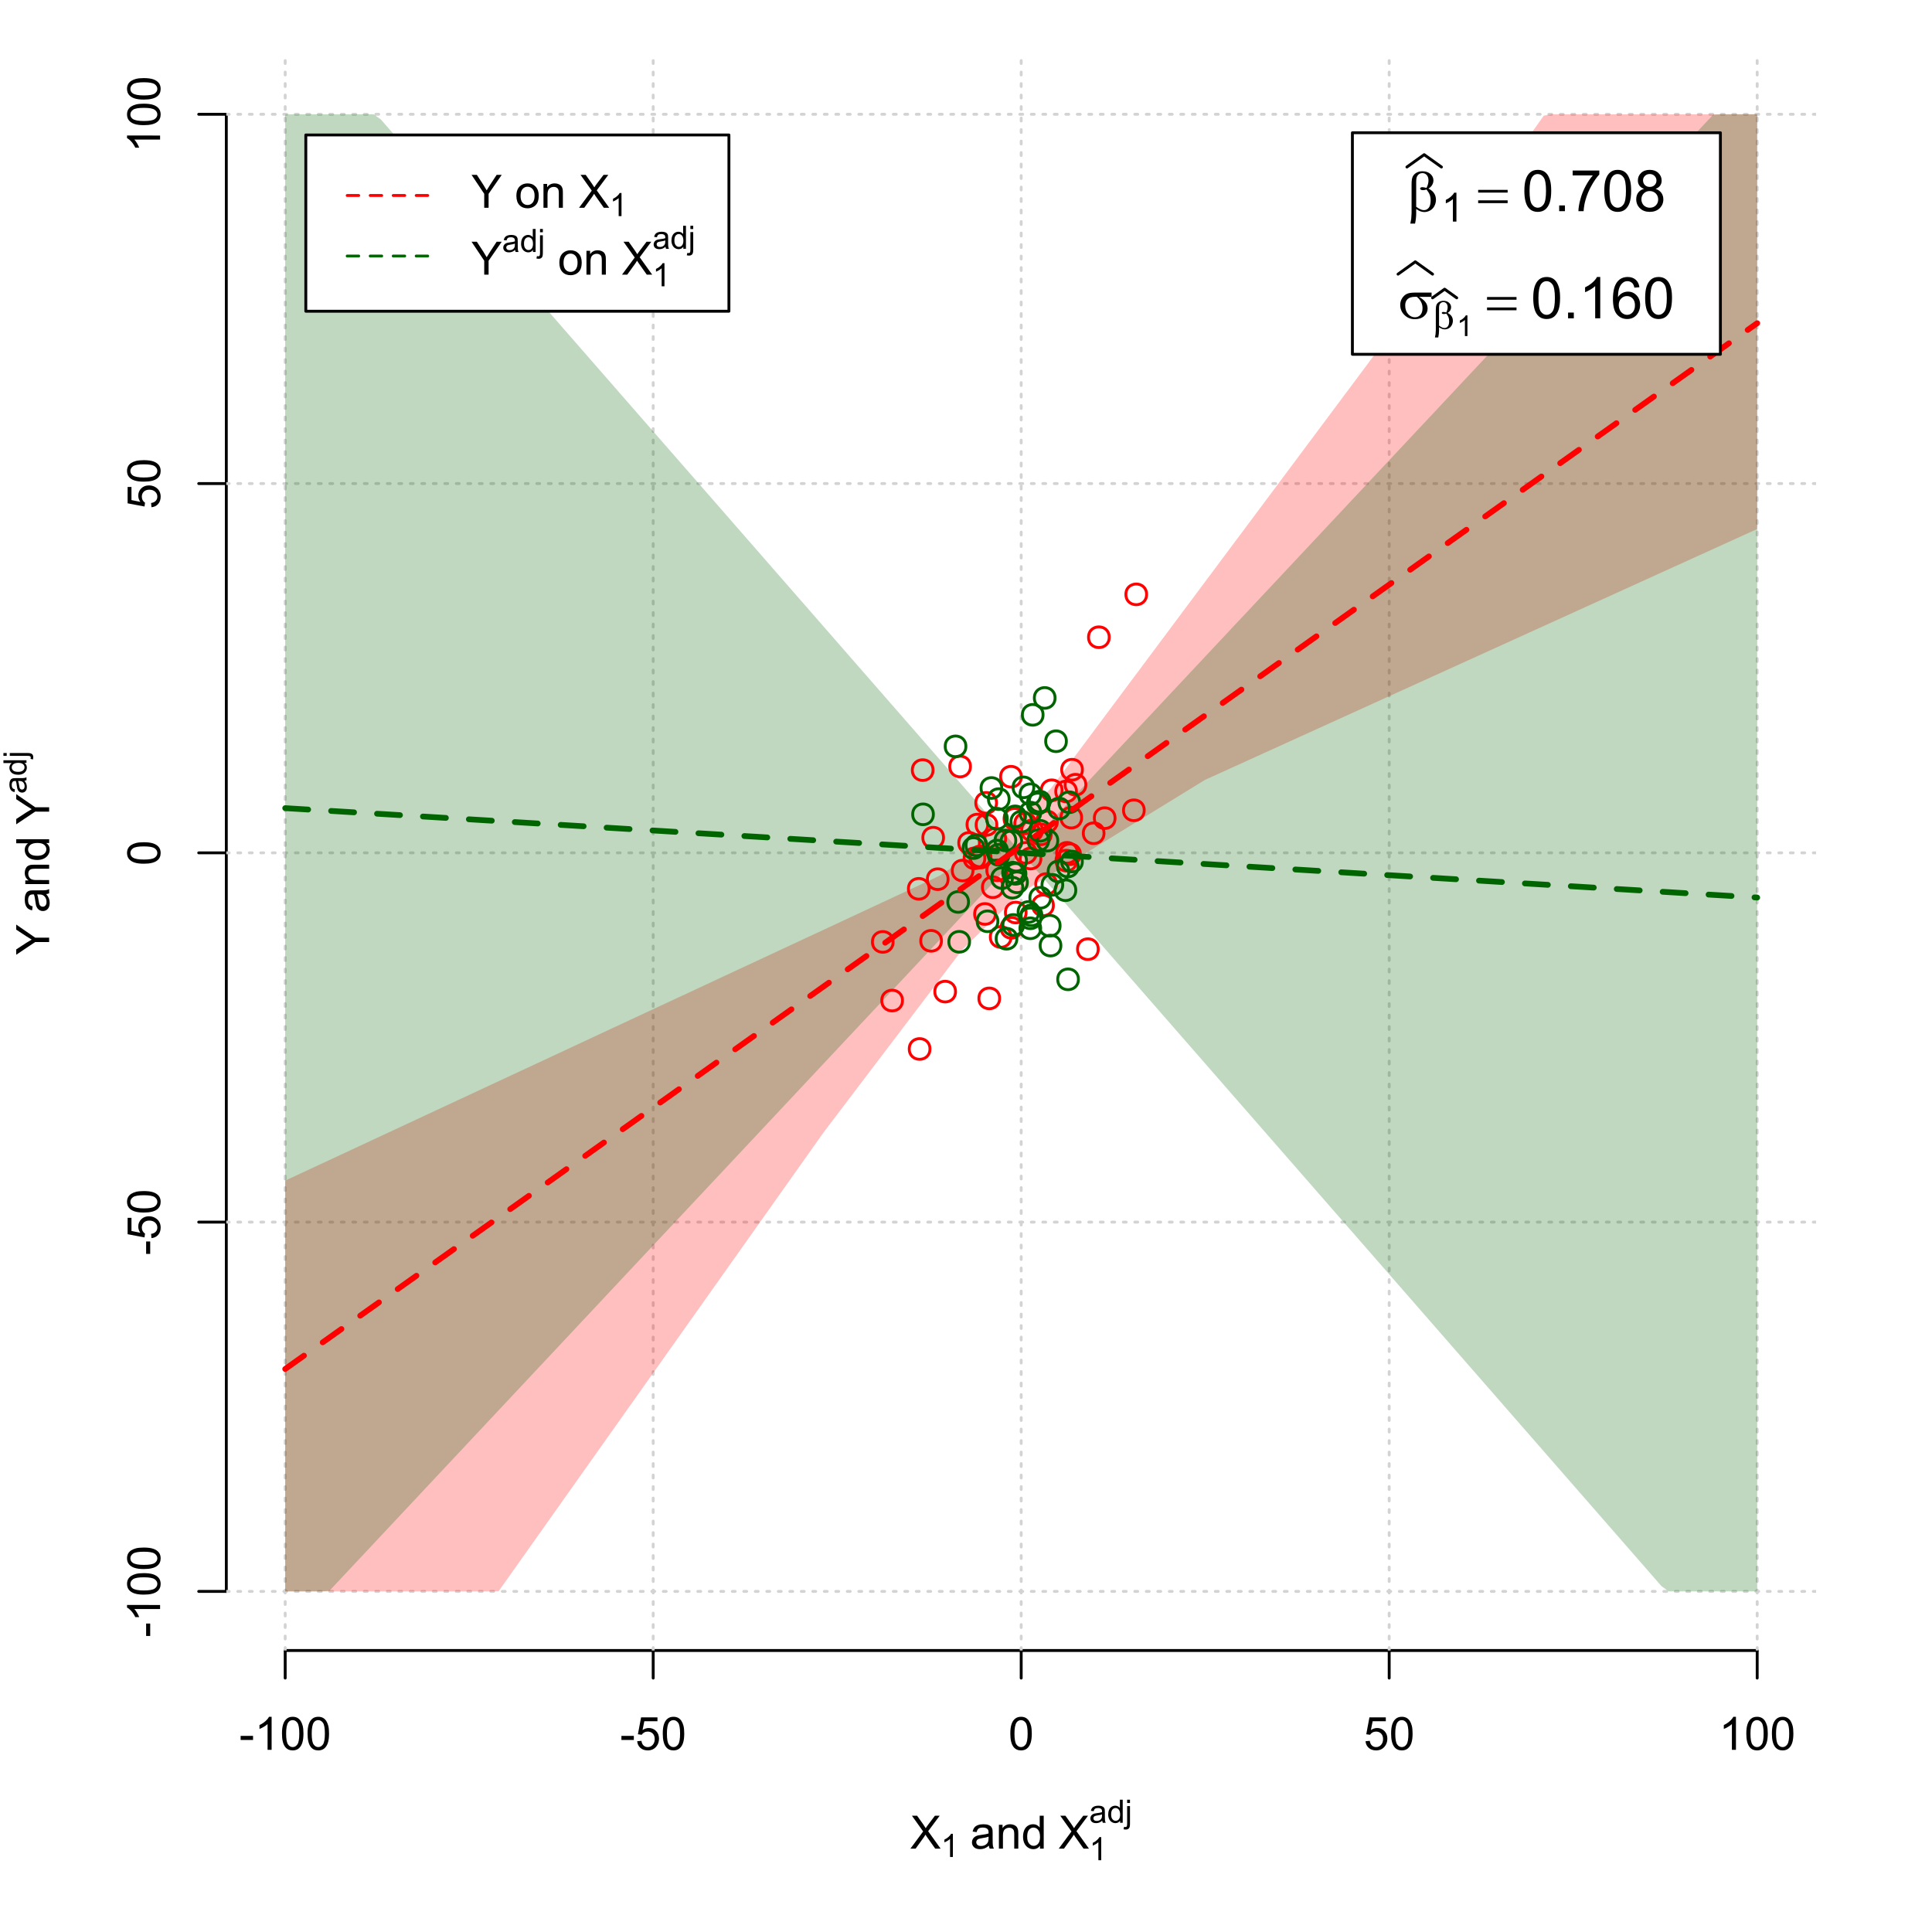 <?xml version="1.0" encoding="UTF-8"?>
<svg xmlns="http://www.w3.org/2000/svg" xmlns:xlink="http://www.w3.org/1999/xlink" width="504pt" height="504pt" viewBox="0 0 504 504" version="1.1">
<defs>
<g>
<symbol overflow="visible" id="glyph0-0">
<path style="stroke:none;" d="M 1.5 0 L 1.5 -7.5 L 7.5 -7.5 L 7.5 0 Z M 1.688 -0.188 L 7.312 -0.188 L 7.312 -7.312 L 1.688 -7.312 Z M 1.688 -0.188 "/>
</symbol>
<symbol overflow="visible" id="glyph0-1">
<path style="stroke:none;" d="M 0.055 0 L 3.375 -4.477 L 0.445 -8.59 L 1.797 -8.59 L 3.359 -6.387 C 3.68 -5.93 3.91 -5.578 4.047 -5.332 C 4.238 -5.645 4.465 -5.969 4.727 -6.312 L 6.457 -8.59 L 7.695 -8.59 L 4.676 -4.539 L 7.93 0 L 6.523 0 L 4.359 -3.062 C 4.238 -3.238 4.113 -3.43 3.984 -3.641 C 3.789 -3.324 3.652 -3.109 3.574 -2.992 L 1.418 0 Z M 0.055 0 "/>
</symbol>
<symbol overflow="visible" id="glyph0-2">
<path style="stroke:none;" d="M 4.852 -0.766 C 4.461 -0.434 4.082 -0.199 3.723 -0.062 C 3.355 0.074 2.969 0.141 2.562 0.141 C 1.875 0.141 1.352 -0.023 0.984 -0.359 C 0.617 -0.688 0.434 -1.117 0.434 -1.641 C 0.434 -1.945 0.5 -2.223 0.641 -2.473 C 0.777 -2.723 0.961 -2.926 1.188 -3.082 C 1.41 -3.234 1.664 -3.348 1.945 -3.43 C 2.152 -3.477 2.465 -3.531 2.883 -3.586 C 3.734 -3.688 4.359 -3.809 4.766 -3.949 C 4.766 -4.09 4.77 -4.18 4.77 -4.227 C 4.77 -4.648 4.668 -4.953 4.469 -5.133 C 4.199 -5.371 3.801 -5.488 3.27 -5.492 C 2.77 -5.488 2.402 -5.402 2.168 -5.23 C 1.934 -5.055 1.758 -4.746 1.648 -4.305 L 0.617 -4.445 C 0.707 -4.887 0.863 -5.242 1.078 -5.516 C 1.289 -5.781 1.598 -5.992 2.008 -6.141 C 2.41 -6.289 2.883 -6.363 3.422 -6.363 C 3.953 -6.363 4.383 -6.301 4.715 -6.176 C 5.047 -6.051 5.293 -5.891 5.449 -5.703 C 5.605 -5.512 5.715 -5.273 5.777 -4.984 C 5.809 -4.805 5.824 -4.48 5.828 -4.016 L 5.828 -2.609 C 5.824 -1.625 5.848 -1.004 5.895 -0.746 C 5.941 -0.484 6.031 -0.238 6.164 0 L 5.062 0 C 4.953 -0.219 4.883 -0.473 4.852 -0.766 Z M 4.766 -3.125 C 4.375 -2.965 3.801 -2.832 3.039 -2.727 C 2.605 -2.66 2.301 -2.59 2.121 -2.516 C 1.941 -2.434 1.801 -2.32 1.703 -2.172 C 1.605 -2.02 1.559 -1.852 1.559 -1.672 C 1.559 -1.387 1.664 -1.152 1.875 -0.969 C 2.086 -0.777 2.398 -0.684 2.812 -0.688 C 3.219 -0.684 3.578 -0.773 3.895 -0.953 C 4.211 -1.129 4.445 -1.371 4.594 -1.68 C 4.707 -1.918 4.762 -2.27 4.766 -2.734 Z M 4.766 -3.125 "/>
</symbol>
<symbol overflow="visible" id="glyph0-3">
<path style="stroke:none;" d="M 0.789 0 L 0.789 -6.223 L 1.742 -6.223 L 1.742 -5.336 C 2.195 -6.02 2.855 -6.363 3.719 -6.363 C 4.09 -6.363 4.434 -6.293 4.754 -6.16 C 5.066 -6.023 5.305 -5.848 5.461 -5.633 C 5.617 -5.41 5.727 -5.152 5.789 -4.852 C 5.828 -4.656 5.848 -4.312 5.848 -3.828 L 5.848 0 L 4.793 0 L 4.793 -3.785 C 4.793 -4.215 4.75 -4.535 4.668 -4.75 C 4.586 -4.961 4.441 -5.129 4.234 -5.258 C 4.023 -5.383 3.777 -5.449 3.5 -5.449 C 3.047 -5.449 2.66 -5.305 2.332 -5.02 C 2.004 -4.734 1.84 -4.195 1.844 -3.398 L 1.844 0 Z M 0.789 0 "/>
</symbol>
<symbol overflow="visible" id="glyph0-4">
<path style="stroke:none;" d="M 4.828 0 L 4.828 -0.785 C 4.43 -0.168 3.848 0.141 3.086 0.141 C 2.59 0.141 2.133 0.004 1.719 -0.27 C 1.297 -0.543 0.977 -0.922 0.75 -1.414 C 0.523 -1.898 0.41 -2.465 0.41 -3.105 C 0.41 -3.727 0.512 -4.289 0.719 -4.797 C 0.926 -5.301 1.238 -5.688 1.652 -5.957 C 2.066 -6.227 2.527 -6.363 3.039 -6.363 C 3.41 -6.363 3.746 -6.281 4.043 -6.125 C 4.336 -5.965 4.574 -5.762 4.758 -5.508 L 4.758 -8.59 L 5.805 -8.59 L 5.805 0 Z M 1.492 -3.105 C 1.488 -2.309 1.656 -1.711 1.996 -1.316 C 2.328 -0.922 2.727 -0.727 3.188 -0.727 C 3.648 -0.727 4.039 -0.914 4.359 -1.293 C 4.68 -1.668 4.84 -2.242 4.844 -3.016 C 4.84 -3.867 4.676 -4.492 4.352 -4.895 C 4.02 -5.289 3.617 -5.488 3.141 -5.492 C 2.672 -5.488 2.277 -5.297 1.965 -4.918 C 1.645 -4.531 1.488 -3.93 1.492 -3.105 Z M 1.492 -3.105 "/>
</symbol>
<symbol overflow="visible" id="glyph0-5">
<path style="stroke:none;" d="M 0.383 -2.578 L 0.383 -3.641 L 3.621 -3.641 L 3.621 -2.578 Z M 0.383 -2.578 "/>
</symbol>
<symbol overflow="visible" id="glyph0-6">
<path style="stroke:none;" d="M 4.469 0 L 3.414 0 L 3.414 -6.719 C 3.16 -6.477 2.828 -6.234 2.414 -5.996 C 2 -5.75 1.629 -5.57 1.305 -5.449 L 1.305 -6.469 C 1.895 -6.742 2.41 -7.078 2.852 -7.477 C 3.293 -7.871 3.605 -8.254 3.789 -8.625 L 4.469 -8.625 Z M 4.469 0 "/>
</symbol>
<symbol overflow="visible" id="glyph0-7">
<path style="stroke:none;" d="M 0.5 -4.234 C 0.496 -5.246 0.602 -6.062 0.812 -6.688 C 1.02 -7.305 1.328 -7.785 1.742 -8.121 C 2.148 -8.457 2.668 -8.625 3.297 -8.625 C 3.758 -8.625 4.164 -8.531 4.512 -8.348 C 4.855 -8.16 5.141 -7.891 5.371 -7.543 C 5.594 -7.191 5.773 -6.766 5.906 -6.266 C 6.035 -5.762 6.098 -5.086 6.102 -4.234 C 6.098 -3.227 5.996 -2.414 5.789 -1.797 C 5.578 -1.176 5.266 -0.695 4.859 -0.359 C 4.445 -0.02 3.926 0.145 3.297 0.148 C 2.465 0.145 1.816 -0.148 1.348 -0.742 C 0.781 -1.457 0.496 -2.621 0.5 -4.234 Z M 1.582 -4.234 C 1.582 -2.824 1.746 -1.887 2.074 -1.418 C 2.402 -0.949 2.809 -0.715 3.297 -0.719 C 3.777 -0.715 4.184 -0.949 4.52 -1.422 C 4.848 -1.887 5.016 -2.824 5.016 -4.234 C 5.016 -5.648 4.848 -6.59 4.52 -7.055 C 4.184 -7.516 3.773 -7.746 3.289 -7.75 C 2.801 -7.746 2.414 -7.543 2.125 -7.137 C 1.762 -6.613 1.582 -5.645 1.582 -4.234 Z M 1.582 -4.234 "/>
</symbol>
<symbol overflow="visible" id="glyph0-8">
<path style="stroke:none;" d="M 0.5 -2.25 L 1.605 -2.344 C 1.684 -1.805 1.871 -1.398 2.176 -1.125 C 2.473 -0.852 2.836 -0.715 3.258 -0.719 C 3.766 -0.715 4.195 -0.906 4.547 -1.293 C 4.898 -1.672 5.074 -2.18 5.074 -2.82 C 5.074 -3.414 4.902 -3.891 4.566 -4.242 C 4.227 -4.59 3.785 -4.762 3.242 -4.766 C 2.898 -4.762 2.594 -4.684 2.32 -4.531 C 2.047 -4.375 1.832 -4.176 1.676 -3.93 L 0.688 -4.062 L 1.516 -8.473 L 5.789 -8.473 L 5.789 -7.465 L 2.359 -7.465 L 1.898 -5.156 C 2.414 -5.516 2.953 -5.695 3.523 -5.695 C 4.27 -5.695 4.902 -5.434 5.422 -4.914 C 5.934 -4.395 6.191 -3.727 6.195 -2.914 C 6.191 -2.133 5.965 -1.461 5.516 -0.898 C 4.961 -0.199 4.211 0.145 3.258 0.148 C 2.477 0.145 1.836 -0.07 1.344 -0.508 C 0.844 -0.941 0.562 -1.523 0.5 -2.25 Z M 0.5 -2.25 "/>
</symbol>
<symbol overflow="visible" id="glyph0-9">
<path style="stroke:none;" d="M 3.344 0 L 3.344 -3.641 L 0.035 -8.59 L 1.418 -8.59 L 3.109 -6 C 3.418 -5.516 3.711 -5.031 3.984 -4.547 C 4.242 -4.992 4.555 -5.496 4.922 -6.062 L 6.586 -8.59 L 7.91 -8.59 L 4.484 -3.641 L 4.484 0 Z M 3.344 0 "/>
</symbol>
<symbol overflow="visible" id="glyph0-10">
<path style="stroke:none;" d=""/>
</symbol>
<symbol overflow="visible" id="glyph0-11">
<path style="stroke:none;" d="M 0.398 -3.109 C 0.398 -4.262 0.719 -5.117 1.359 -5.672 C 1.895 -6.133 2.547 -6.363 3.316 -6.363 C 4.172 -6.363 4.871 -6.082 5.414 -5.52 C 5.953 -4.957 6.223 -4.184 6.227 -3.199 C 6.223 -2.398 6.102 -1.766 5.867 -1.309 C 5.625 -0.848 5.277 -0.492 4.82 -0.238 C 4.359 0.016 3.859 0.141 3.316 0.141 C 2.441 0.141 1.734 -0.137 1.203 -0.695 C 0.664 -1.254 0.398 -2.059 0.398 -3.109 Z M 1.484 -3.109 C 1.48 -2.309 1.656 -1.711 2.004 -1.32 C 2.348 -0.922 2.785 -0.727 3.316 -0.727 C 3.84 -0.727 4.273 -0.926 4.621 -1.324 C 4.969 -1.723 5.145 -2.328 5.145 -3.148 C 5.145 -3.914 4.969 -4.496 4.617 -4.895 C 4.266 -5.289 3.832 -5.488 3.316 -5.492 C 2.785 -5.488 2.348 -5.293 2.004 -4.898 C 1.656 -4.5 1.48 -3.902 1.484 -3.109 Z M 1.484 -3.109 "/>
</symbol>
<symbol overflow="visible" id="glyph1-0">
<path style="stroke:none;" d="M 1.051 0 L 1.051 -5.25 L 5.25 -5.25 L 5.25 0 Z M 1.18 -0.133 L 5.117 -0.133 L 5.117 -5.117 L 1.18 -5.117 Z M 1.18 -0.133 "/>
</symbol>
<symbol overflow="visible" id="glyph1-1">
<path style="stroke:none;" d="M 3.129 0 L 2.391 0 L 2.391 -4.703 C 2.211 -4.531 1.977 -4.363 1.691 -4.195 C 1.398 -4.023 1.141 -3.895 0.914 -3.812 L 0.914 -4.527 C 1.328 -4.719 1.688 -4.953 1.996 -5.234 C 2.305 -5.508 2.523 -5.777 2.652 -6.039 L 3.129 -6.039 Z M 3.129 0 "/>
</symbol>
<symbol overflow="visible" id="glyph1-2">
<path style="stroke:none;" d="M 3.395 -0.539 C 3.117 -0.305 2.855 -0.137 2.605 -0.043 C 2.352 0.051 2.082 0.094 1.793 0.098 C 1.312 0.094 0.941 -0.02 0.688 -0.25 C 0.43 -0.48 0.305 -0.781 0.305 -1.148 C 0.305 -1.359 0.352 -1.551 0.449 -1.73 C 0.543 -1.902 0.668 -2.047 0.828 -2.156 C 0.984 -2.262 1.164 -2.34 1.363 -2.398 C 1.504 -2.434 1.723 -2.473 2.02 -2.512 C 2.609 -2.578 3.047 -2.664 3.336 -2.766 C 3.336 -2.867 3.34 -2.93 3.34 -2.957 C 3.34 -3.258 3.27 -3.469 3.129 -3.594 C 2.941 -3.758 2.66 -3.844 2.289 -3.844 C 1.941 -3.844 1.684 -3.781 1.52 -3.66 C 1.348 -3.535 1.227 -3.32 1.152 -3.016 L 0.43 -3.113 C 0.492 -3.418 0.602 -3.668 0.754 -3.863 C 0.902 -4.051 1.121 -4.199 1.406 -4.301 C 1.688 -4.402 2.016 -4.453 2.395 -4.453 C 2.766 -4.453 3.066 -4.406 3.301 -4.32 C 3.527 -4.23 3.699 -4.121 3.812 -3.992 C 3.918 -3.855 3.996 -3.691 4.043 -3.492 C 4.066 -3.363 4.078 -3.133 4.082 -2.809 L 4.082 -1.824 C 4.078 -1.137 4.094 -0.703 4.129 -0.523 C 4.156 -0.336 4.219 -0.164 4.316 0 L 3.543 0 C 3.465 -0.152 3.414 -0.332 3.395 -0.539 Z M 3.336 -2.188 C 3.062 -2.074 2.66 -1.98 2.129 -1.906 C 1.82 -1.859 1.605 -1.812 1.484 -1.758 C 1.355 -1.703 1.258 -1.621 1.191 -1.52 C 1.121 -1.41 1.09 -1.293 1.09 -1.168 C 1.09 -0.969 1.164 -0.805 1.312 -0.676 C 1.461 -0.543 1.68 -0.48 1.969 -0.48 C 2.25 -0.48 2.5 -0.539 2.727 -0.664 C 2.945 -0.785 3.109 -0.957 3.215 -1.176 C 3.293 -1.34 3.332 -1.586 3.336 -1.914 Z M 3.336 -2.188 "/>
</symbol>
<symbol overflow="visible" id="glyph1-3">
<path style="stroke:none;" d="M 3.379 0 L 3.379 -0.551 C 3.102 -0.121 2.695 0.094 2.16 0.098 C 1.812 0.094 1.492 0 1.203 -0.188 C 0.906 -0.379 0.68 -0.645 0.523 -0.988 C 0.359 -1.328 0.281 -1.723 0.285 -2.172 C 0.281 -2.605 0.355 -3 0.504 -3.355 C 0.648 -3.707 0.863 -3.977 1.156 -4.168 C 1.441 -4.355 1.766 -4.453 2.129 -4.453 C 2.387 -4.453 2.621 -4.395 2.828 -4.285 C 3.031 -4.172 3.199 -4.031 3.332 -3.855 L 3.332 -6.012 L 4.066 -6.012 L 4.066 0 Z M 1.047 -2.172 C 1.043 -1.613 1.16 -1.195 1.398 -0.922 C 1.629 -0.641 1.906 -0.504 2.23 -0.508 C 2.551 -0.504 2.824 -0.637 3.051 -0.902 C 3.273 -1.168 3.387 -1.57 3.391 -2.113 C 3.387 -2.707 3.273 -3.145 3.047 -3.426 C 2.816 -3.703 2.531 -3.844 2.199 -3.844 C 1.867 -3.844 1.594 -3.707 1.375 -3.441 C 1.152 -3.168 1.043 -2.746 1.047 -2.172 Z M 1.047 -2.172 "/>
</symbol>
<symbol overflow="visible" id="glyph1-4">
<path style="stroke:none;" d="M 0.551 -5.156 L 0.551 -6.012 L 1.289 -6.012 L 1.289 -5.156 Z M -0.387 1.691 L -0.246 1.062 C -0.098 1.098 0.016 1.117 0.102 1.121 C 0.25 1.117 0.363 1.066 0.438 0.969 C 0.512 0.867 0.551 0.621 0.551 0.223 L 0.551 -4.355 L 1.289 -4.355 L 1.289 0.238 C 1.289 0.773 1.219 1.148 1.078 1.359 C 0.898 1.633 0.602 1.77 0.191 1.77 C -0.008 1.77 -0.199 1.742 -0.387 1.691 Z M -0.387 1.691 "/>
</symbol>
<symbol overflow="visible" id="glyph2-0">
<path style="stroke:none;" d="M 0.602 0 L 0.602 -7.5 L 6.602 -7.5 L 6.602 0 Z M 0.789 -0.188 L 6.414 -0.188 L 6.414 -7.312 L 0.789 -7.312 Z M 0.789 -0.188 "/>
</symbol>
<symbol overflow="visible" id="glyph2-1">
<path style="stroke:none;" d=""/>
</symbol>
<symbol overflow="visible" id="glyph3-0">
<path style="stroke:none;" d="M 0 -1.5 L -7.5 -1.5 L -7.5 -7.5 L 0 -7.5 Z M -0.188 -1.688 L -0.188 -7.312 L -7.312 -7.312 L -7.312 -1.688 Z M -0.188 -1.688 "/>
</symbol>
<symbol overflow="visible" id="glyph3-1">
<path style="stroke:none;" d="M 0 -3.344 L -3.641 -3.348 L -8.59 -0.035 L -8.59 -1.418 L -6 -3.113 C -5.516 -3.422 -5.031 -3.715 -4.547 -3.984 C -4.992 -4.242 -5.496 -4.555 -6.062 -4.922 L -8.59 -6.586 L -8.59 -7.91 L -3.637 -4.484 L 0 -4.484 Z M 0 -3.344 "/>
</symbol>
<symbol overflow="visible" id="glyph3-2">
<path style="stroke:none;" d="M -0.766 -4.852 C -0.434 -4.461 -0.199 -4.082 -0.062 -3.723 C 0.074 -3.355 0.141 -2.969 0.141 -2.562 C 0.141 -1.875 -0.023 -1.352 -0.359 -0.984 C -0.688 -0.617 -1.117 -0.434 -1.641 -0.434 C -1.945 -0.434 -2.223 -0.5 -2.473 -0.641 C -2.723 -0.777 -2.926 -0.961 -3.082 -1.188 C -3.234 -1.41 -3.348 -1.664 -3.43 -1.945 C -3.477 -2.152 -3.531 -2.465 -3.586 -2.883 C -3.688 -3.734 -3.809 -4.359 -3.949 -4.766 C -4.09 -4.766 -4.18 -4.77 -4.227 -4.77 C -4.648 -4.77 -4.953 -4.668 -5.133 -4.469 C -5.371 -4.199 -5.488 -3.801 -5.492 -3.27 C -5.488 -2.773 -5.402 -2.406 -5.23 -2.172 C -5.055 -1.934 -4.746 -1.758 -4.305 -1.648 L -4.445 -0.617 C -4.887 -0.707 -5.242 -0.863 -5.516 -1.078 C -5.781 -1.293 -5.992 -1.602 -6.141 -2.012 C -6.289 -2.414 -6.363 -2.887 -6.363 -3.422 C -6.363 -3.953 -6.301 -4.383 -6.176 -4.715 C -6.051 -5.047 -5.891 -5.293 -5.703 -5.449 C -5.512 -5.605 -5.273 -5.715 -4.984 -5.777 C -4.805 -5.809 -4.48 -5.824 -4.016 -5.828 L -2.605 -5.828 C -1.625 -5.824 -1.004 -5.848 -0.746 -5.895 C -0.48 -5.941 -0.234 -6.031 0 -6.164 L 0 -5.062 C -0.219 -4.953 -0.473 -4.883 -0.766 -4.852 Z M -3.121 -4.766 C -2.961 -4.375 -2.828 -3.801 -2.727 -3.039 C -2.66 -2.605 -2.59 -2.301 -2.516 -2.121 C -2.434 -1.941 -2.32 -1.801 -2.172 -1.703 C -2.02 -1.605 -1.852 -1.559 -1.672 -1.559 C -1.387 -1.559 -1.152 -1.664 -0.965 -1.875 C -0.773 -2.086 -0.68 -2.398 -0.684 -2.812 C -0.68 -3.219 -0.77 -3.578 -0.949 -3.895 C -1.129 -4.211 -1.371 -4.445 -1.68 -4.594 C -1.918 -4.707 -2.27 -4.762 -2.734 -4.766 Z M -3.121 -4.766 "/>
</symbol>
<symbol overflow="visible" id="glyph3-3">
<path style="stroke:none;" d="M 0 -0.789 L -6.223 -0.793 L -6.223 -1.742 L -5.336 -1.742 C -6.02 -2.195 -6.363 -2.855 -6.363 -3.723 C -6.363 -4.09 -6.293 -4.434 -6.16 -4.754 C -6.023 -5.066 -5.848 -5.305 -5.633 -5.461 C -5.41 -5.617 -5.152 -5.727 -4.852 -5.789 C -4.656 -5.828 -4.312 -5.848 -3.824 -5.848 L 0 -5.848 L 0 -4.793 L -3.785 -4.793 C -4.215 -4.793 -4.535 -4.75 -4.75 -4.668 C -4.961 -4.586 -5.129 -4.441 -5.258 -4.234 C -5.383 -4.023 -5.449 -3.777 -5.449 -3.5 C -5.449 -3.047 -5.305 -2.66 -5.02 -2.336 C -4.734 -2.008 -4.195 -1.844 -3.398 -1.848 L 0 -1.844 Z M 0 -0.789 "/>
</symbol>
<symbol overflow="visible" id="glyph3-4">
<path style="stroke:none;" d="M 0 -4.828 L -0.785 -4.828 C -0.168 -4.43 0.141 -3.848 0.141 -3.086 C 0.141 -2.59 0.004 -2.133 -0.27 -1.719 C -0.543 -1.297 -0.922 -0.977 -1.414 -0.75 C -1.898 -0.523 -2.465 -0.41 -3.105 -0.41 C -3.727 -0.41 -4.289 -0.512 -4.797 -0.719 C -5.301 -0.926 -5.688 -1.238 -5.957 -1.652 C -6.227 -2.066 -6.363 -2.527 -6.363 -3.043 C -6.363 -3.414 -6.281 -3.75 -6.125 -4.043 C -5.965 -4.336 -5.762 -4.574 -5.508 -4.758 L -8.59 -4.758 L -8.59 -5.809 L 0 -5.805 Z M -3.105 -1.496 C -2.309 -1.492 -1.711 -1.66 -1.316 -1.996 C -0.922 -2.328 -0.727 -2.727 -0.727 -3.188 C -0.727 -3.648 -0.914 -4.039 -1.289 -4.359 C -1.664 -4.68 -2.238 -4.84 -3.016 -4.844 C -3.867 -4.84 -4.492 -4.676 -4.895 -4.352 C -5.289 -4.023 -5.488 -3.621 -5.492 -3.141 C -5.488 -2.672 -5.297 -2.277 -4.918 -1.965 C -4.531 -1.648 -3.93 -1.492 -3.105 -1.496 Z M -3.105 -1.496 "/>
</symbol>
<symbol overflow="visible" id="glyph3-5">
<path style="stroke:none;" d="M -2.578 -0.383 L -3.641 -0.383 L -3.641 -3.621 L -2.578 -3.621 Z M -2.578 -0.383 "/>
</symbol>
<symbol overflow="visible" id="glyph3-6">
<path style="stroke:none;" d="M 0 -4.469 L 0 -3.414 L -6.719 -3.418 C -6.477 -3.16 -6.234 -2.828 -5.996 -2.418 C -5.75 -2.004 -5.57 -1.633 -5.449 -1.309 L -6.469 -1.309 C -6.742 -1.895 -7.078 -2.41 -7.477 -2.852 C -7.871 -3.293 -8.254 -3.605 -8.625 -3.793 L -8.625 -4.473 Z M 0 -4.469 "/>
</symbol>
<symbol overflow="visible" id="glyph3-7">
<path style="stroke:none;" d="M -4.234 -0.5 C -5.246 -0.496 -6.062 -0.602 -6.688 -0.812 C -7.305 -1.02 -7.785 -1.328 -8.121 -1.742 C -8.457 -2.152 -8.625 -2.672 -8.625 -3.301 C -8.625 -3.758 -8.531 -4.164 -8.348 -4.512 C -8.16 -4.859 -7.891 -5.145 -7.543 -5.371 C -7.191 -5.594 -6.766 -5.773 -6.266 -5.906 C -5.762 -6.035 -5.086 -6.098 -4.234 -6.102 C -3.223 -6.098 -2.41 -5.996 -1.793 -5.789 C -1.176 -5.578 -0.695 -5.266 -0.359 -4.859 C -0.02 -4.445 0.145 -3.926 0.148 -3.297 C 0.145 -2.465 -0.148 -1.816 -0.742 -1.348 C -1.457 -0.781 -2.621 -0.496 -4.234 -0.5 Z M -4.234 -1.582 C -2.824 -1.582 -1.887 -1.746 -1.418 -2.074 C -0.949 -2.402 -0.715 -2.809 -0.719 -3.297 C -0.715 -3.777 -0.949 -4.184 -1.422 -4.52 C -1.887 -4.848 -2.824 -5.016 -4.234 -5.016 C -5.648 -5.016 -6.59 -4.848 -7.055 -4.52 C -7.516 -4.188 -7.746 -3.777 -7.75 -3.289 C -7.746 -2.801 -7.543 -2.414 -7.137 -2.129 C -6.613 -1.762 -5.645 -1.582 -4.234 -1.582 Z M -4.234 -1.582 "/>
</symbol>
<symbol overflow="visible" id="glyph3-8">
<path style="stroke:none;" d="M -2.25 -0.5 L -2.344 -1.605 C -1.805 -1.684 -1.398 -1.871 -1.125 -2.176 C -0.852 -2.473 -0.715 -2.836 -0.719 -3.258 C -0.715 -3.766 -0.906 -4.195 -1.293 -4.547 C -1.672 -4.898 -2.18 -5.074 -2.816 -5.074 C -3.414 -5.074 -3.891 -4.902 -4.242 -4.566 C -4.59 -4.227 -4.762 -3.785 -4.766 -3.242 C -4.762 -2.898 -4.684 -2.594 -4.531 -2.32 C -4.375 -2.047 -4.176 -1.832 -3.93 -1.676 L -4.062 -0.688 L -8.473 -1.52 L -8.473 -5.789 L -7.465 -5.789 L -7.465 -2.363 L -5.156 -1.898 C -5.516 -2.414 -5.695 -2.953 -5.695 -3.523 C -5.695 -4.27 -5.434 -4.902 -4.914 -5.422 C -4.395 -5.934 -3.727 -6.191 -2.91 -6.195 C -2.133 -6.191 -1.461 -5.965 -0.895 -5.516 C -0.199 -4.961 0.145 -4.211 0.148 -3.258 C 0.145 -2.477 -0.07 -1.836 -0.508 -1.344 C -0.941 -0.848 -1.523 -0.566 -2.25 -0.5 Z M -2.25 -0.5 "/>
</symbol>
<symbol overflow="visible" id="glyph4-0">
<path style="stroke:none;" d="M 0 -0.602 L -7.5 -0.605 L -7.5 -6.605 L 0 -6.602 Z M -0.188 -0.789 L -0.188 -6.414 L -7.312 -6.418 L -7.312 -0.793 Z M -0.188 -0.789 "/>
</symbol>
<symbol overflow="visible" id="glyph4-1">
<path style="stroke:none;" d=""/>
</symbol>
<symbol overflow="visible" id="glyph5-0">
<path style="stroke:none;" d="M 0 -1.051 L -5.25 -1.051 L -5.25 -5.25 L 0 -5.25 Z M -0.133 -1.18 L -0.133 -5.117 L -5.117 -5.117 L -5.117 -1.18 Z M -0.133 -1.18 "/>
</symbol>
<symbol overflow="visible" id="glyph5-1">
<path style="stroke:none;" d="M -0.539 -3.395 C -0.305 -3.117 -0.137 -2.855 -0.043 -2.605 C 0.051 -2.352 0.094 -2.082 0.098 -1.793 C 0.094 -1.312 -0.02 -0.941 -0.25 -0.688 C -0.48 -0.43 -0.781 -0.305 -1.148 -0.305 C -1.359 -0.305 -1.551 -0.352 -1.73 -0.449 C -1.902 -0.543 -2.047 -0.668 -2.156 -0.828 C -2.262 -0.984 -2.34 -1.164 -2.398 -1.363 C -2.434 -1.504 -2.473 -1.723 -2.512 -2.02 C -2.578 -2.609 -2.664 -3.047 -2.766 -3.336 C -2.867 -3.336 -2.93 -3.34 -2.957 -3.34 C -3.258 -3.34 -3.469 -3.27 -3.594 -3.129 C -3.758 -2.941 -3.844 -2.66 -3.844 -2.289 C -3.844 -1.941 -3.781 -1.684 -3.66 -1.52 C -3.535 -1.352 -3.32 -1.23 -3.016 -1.152 L -3.113 -0.43 C -3.418 -0.492 -3.668 -0.602 -3.863 -0.754 C -4.051 -0.902 -4.199 -1.121 -4.301 -1.406 C -4.402 -1.688 -4.453 -2.016 -4.453 -2.395 C -4.453 -2.766 -4.406 -3.066 -4.32 -3.301 C -4.23 -3.527 -4.121 -3.699 -3.992 -3.812 C -3.855 -3.918 -3.691 -3.996 -3.492 -4.043 C -3.363 -4.066 -3.133 -4.078 -2.809 -4.082 L -1.824 -4.082 C -1.137 -4.078 -0.703 -4.094 -0.523 -4.129 C -0.336 -4.156 -0.164 -4.219 0 -4.316 L 0 -3.543 C -0.152 -3.465 -0.332 -3.414 -0.539 -3.395 Z M -2.188 -3.336 C -2.074 -3.062 -1.98 -2.66 -1.906 -2.129 C -1.859 -1.82 -1.812 -1.605 -1.758 -1.484 C -1.703 -1.355 -1.621 -1.258 -1.52 -1.191 C -1.41 -1.121 -1.293 -1.09 -1.168 -1.09 C -0.969 -1.09 -0.805 -1.164 -0.676 -1.312 C -0.543 -1.461 -0.48 -1.68 -0.48 -1.969 C -0.48 -2.25 -0.539 -2.5 -0.664 -2.727 C -0.785 -2.945 -0.957 -3.109 -1.176 -3.215 C -1.34 -3.293 -1.586 -3.332 -1.914 -3.336 Z M -2.188 -3.336 "/>
</symbol>
<symbol overflow="visible" id="glyph5-2">
<path style="stroke:none;" d="M 0 -3.379 L -0.551 -3.379 C -0.121 -3.102 0.094 -2.695 0.098 -2.16 C 0.094 -1.812 0 -1.492 -0.188 -1.203 C -0.379 -0.906 -0.645 -0.684 -0.988 -0.527 C -1.328 -0.367 -1.723 -0.285 -2.172 -0.289 C -2.605 -0.285 -3 -0.359 -3.355 -0.504 C -3.707 -0.648 -3.977 -0.863 -4.168 -1.156 C -4.355 -1.441 -4.453 -1.766 -4.453 -2.129 C -4.453 -2.387 -4.395 -2.621 -4.285 -2.828 C -4.172 -3.031 -4.031 -3.199 -3.855 -3.332 L -6.012 -3.332 L -6.012 -4.066 L 0 -4.066 Z M -2.172 -1.047 C -1.613 -1.043 -1.195 -1.16 -0.922 -1.398 C -0.641 -1.629 -0.504 -1.906 -0.508 -2.23 C -0.504 -2.551 -0.637 -2.824 -0.902 -3.051 C -1.168 -3.273 -1.57 -3.387 -2.113 -3.391 C -2.707 -3.387 -3.145 -3.273 -3.426 -3.047 C -3.703 -2.816 -3.844 -2.531 -3.844 -2.199 C -3.844 -1.867 -3.707 -1.594 -3.441 -1.375 C -3.168 -1.152 -2.746 -1.043 -2.172 -1.047 Z M -2.172 -1.047 "/>
</symbol>
<symbol overflow="visible" id="glyph5-3">
<path style="stroke:none;" d="M -5.156 -0.551 L -6.012 -0.551 L -6.012 -1.289 L -5.156 -1.289 Z M 1.691 0.387 L 1.062 0.246 C 1.098 0.098 1.117 -0.016 1.121 -0.102 C 1.117 -0.25 1.066 -0.363 0.969 -0.438 C 0.867 -0.512 0.621 -0.551 0.223 -0.551 L -4.355 -0.551 L -4.355 -1.289 L 0.238 -1.289 C 0.773 -1.289 1.148 -1.219 1.359 -1.078 C 1.633 -0.898 1.77 -0.602 1.77 -0.191 C 1.77 0.008 1.742 0.199 1.691 0.387 Z M 1.691 0.387 "/>
</symbol>
<symbol overflow="visible" id="glyph6-0">
<path style="stroke:none;" d="M 0.754 0 L 0.754 -9.375 L 8.254 -9.375 L 8.254 0 Z M 0.988 -0.234 L 8.02 -0.234 L 8.02 -9.141 L 0.988 -9.141 Z M 0.988 -0.234 "/>
</symbol>
<symbol overflow="visible" id="glyph6-1">
<path style="stroke:none;" d="M 2.418 -0.57 L 2.418 0.668 C 2.414 1.457 2.316 2.312 2.125 3.238 L 0.887 3.238 C 1.016 2.629 1.094 2.215 1.121 2 C 1.18 1.312 1.211 0.812 1.215 0.5 L 1.215 -6.988 C 1.211 -7.859 1.297 -8.508 1.473 -8.93 C 1.645 -9.352 1.957 -9.703 2.41 -9.988 C 2.859 -10.27 3.402 -10.41 4.035 -10.414 C 4.906 -10.41 5.605 -10.176 6.129 -9.711 C 6.652 -9.238 6.914 -8.684 6.914 -8.043 C 6.914 -7.625 6.805 -7.23 6.594 -6.855 C 6.379 -6.48 6.051 -6.156 5.609 -5.891 C 6.914 -5.262 7.57 -4.289 7.574 -2.973 C 7.57 -2.383 7.434 -1.836 7.164 -1.332 C 6.887 -0.82 6.512 -0.434 6.035 -0.172 C 5.555 0.094 5.059 0.223 4.555 0.227 C 4.227 0.223 3.906 0.168 3.586 0.059 C 3.266 -0.051 2.875 -0.258 2.418 -0.57 Z M 2.418 -1.148 C 2.891 -0.816 3.305 -0.578 3.656 -0.434 C 3.918 -0.324 4.18 -0.27 4.445 -0.27 C 4.938 -0.27 5.352 -0.473 5.688 -0.879 C 6.02 -1.285 6.188 -1.93 6.188 -2.82 C 6.188 -3.375 6.105 -3.863 5.949 -4.281 C 5.785 -4.695 5.508 -5.152 5.113 -5.656 C 4.773 -5.539 4.484 -5.484 4.242 -5.484 C 3.945 -5.484 3.738 -5.527 3.621 -5.617 C 3.5 -5.703 3.438 -5.797 3.441 -5.902 C 3.438 -5.992 3.484 -6.078 3.578 -6.152 C 3.668 -6.223 3.816 -6.258 4.027 -6.262 C 4.262 -6.258 4.625 -6.195 5.113 -6.07 C 5.453 -6.75 5.625 -7.391 5.625 -8 C 5.625 -8.609 5.473 -9.086 5.172 -9.426 C 4.867 -9.758 4.492 -9.926 4.043 -9.93 C 3.477 -9.926 3.035 -9.688 2.727 -9.215 C 2.516 -8.895 2.414 -8.383 2.418 -7.684 Z M 2.418 -1.148 "/>
</symbol>
<symbol overflow="visible" id="glyph6-2">
<path style="stroke:none;" d="M 0.27 -5.559 L 7.961 -5.559 L 7.961 -4.848 L 0.27 -4.848 Z M 0.27 -2.828 L 7.961 -2.828 L 7.961 -2.102 L 0.27 -2.102 Z M 0.27 -2.828 "/>
</symbol>
<symbol overflow="visible" id="glyph6-3">
<path style="stroke:none;" d="M 8.746 -5.602 L 5.465 -5.602 C 6.199 -5.191 6.758 -4.734 7.141 -4.238 C 7.52 -3.738 7.711 -3.164 7.711 -2.512 C 7.711 -1.758 7.406 -1.113 6.801 -0.578 C 6.195 -0.043 5.387 0.223 4.371 0.227 C 3.301 0.223 2.398 -0.137 1.668 -0.863 C 0.934 -1.59 0.566 -2.469 0.57 -3.5 C 0.566 -4.117 0.723 -4.68 1.031 -5.184 C 1.336 -5.688 1.723 -6.066 2.199 -6.324 C 2.668 -6.578 3.391 -6.707 4.367 -6.711 L 8.746 -6.711 Z M 4.914 -5.602 C 4.707 -5.605 4.551 -5.605 4.445 -5.609 C 3.566 -5.605 2.918 -5.41 2.5 -5.023 C 2.074 -4.629 1.863 -4.078 1.867 -3.367 C 1.863 -2.434 2.113 -1.684 2.621 -1.117 C 3.121 -0.551 3.719 -0.27 4.41 -0.27 C 4.984 -0.27 5.457 -0.473 5.828 -0.887 C 6.199 -1.297 6.387 -1.895 6.387 -2.672 C 6.387 -3.797 5.895 -4.773 4.914 -5.602 Z M 4.914 -5.602 "/>
</symbol>
<symbol overflow="visible" id="glyph7-0">
<path style="stroke:none;" d="M 1.312 0 L 1.312 -6.562 L 6.562 -6.562 L 6.562 0 Z M 1.477 -0.164 L 6.398 -0.164 L 6.398 -6.398 L 1.477 -6.398 Z M 1.477 -0.164 "/>
</symbol>
<symbol overflow="visible" id="glyph7-1">
<path style="stroke:none;" d="M 3.91 0 L 2.988 0 L 2.988 -5.879 C 2.766 -5.664 2.473 -5.453 2.113 -5.242 C 1.75 -5.027 1.426 -4.871 1.145 -4.77 L 1.145 -5.66 C 1.656 -5.902 2.109 -6.195 2.496 -6.539 C 2.883 -6.883 3.156 -7.219 3.316 -7.547 L 3.91 -7.547 Z M 3.91 0 "/>
</symbol>
<symbol overflow="visible" id="glyph8-0">
<path style="stroke:none;" d="M 1.875 0 L 1.875 -9.375 L 9.375 -9.375 L 9.375 0 Z M 2.109 -0.234 L 9.141 -0.234 L 9.141 -9.141 L 2.109 -9.141 Z M 2.109 -0.234 "/>
</symbol>
<symbol overflow="visible" id="glyph8-1">
<path style="stroke:none;" d="M 0.621 -5.297 C 0.621 -6.562 0.75 -7.582 1.012 -8.359 C 1.273 -9.133 1.664 -9.73 2.18 -10.152 C 2.695 -10.57 3.344 -10.781 4.125 -10.781 C 4.699 -10.781 5.203 -10.664 5.641 -10.434 C 6.074 -10.199 6.434 -9.863 6.715 -9.43 C 6.996 -8.988 7.219 -8.457 7.383 -7.832 C 7.543 -7.203 7.621 -6.359 7.625 -5.297 C 7.621 -4.035 7.492 -3.016 7.234 -2.246 C 6.973 -1.469 6.586 -0.871 6.074 -0.449 C 5.559 -0.027 4.91 0.18 4.125 0.184 C 3.086 0.18 2.27 -0.188 1.684 -0.93 C 0.973 -1.82 0.621 -3.277 0.621 -5.297 Z M 1.977 -5.297 C 1.973 -3.531 2.18 -2.355 2.594 -1.777 C 3.004 -1.191 3.516 -0.902 4.125 -0.902 C 4.727 -0.902 5.234 -1.195 5.648 -1.781 C 6.062 -2.367 6.27 -3.539 6.27 -5.297 C 6.27 -7.062 6.062 -8.234 5.648 -8.816 C 5.234 -9.398 4.719 -9.691 4.109 -9.691 C 3.5 -9.691 3.02 -9.434 2.66 -8.922 C 2.203 -8.262 1.973 -7.055 1.977 -5.297 Z M 1.977 -5.297 "/>
</symbol>
<symbol overflow="visible" id="glyph8-2">
<path style="stroke:none;" d="M 1.363 0 L 1.363 -1.5 L 2.863 -1.5 L 2.863 0 Z M 1.363 0 "/>
</symbol>
<symbol overflow="visible" id="glyph8-3">
<path style="stroke:none;" d="M 0.711 -9.332 L 0.711 -10.598 L 7.66 -10.598 L 7.66 -9.574 C 6.973 -8.844 6.297 -7.875 5.629 -6.672 C 4.953 -5.465 4.434 -4.227 4.07 -2.953 C 3.805 -2.055 3.637 -1.07 3.566 0 L 2.211 0 C 2.223 -0.844 2.391 -1.863 2.711 -3.059 C 3.027 -4.254 3.48 -5.406 4.074 -6.52 C 4.664 -7.629 5.297 -8.566 5.969 -9.332 Z M 0.711 -9.332 "/>
</symbol>
<symbol overflow="visible" id="glyph8-4">
<path style="stroke:none;" d="M 2.652 -5.824 C 2.102 -6.023 1.695 -6.309 1.434 -6.68 C 1.168 -7.047 1.035 -7.488 1.039 -8.012 C 1.035 -8.789 1.316 -9.445 1.883 -9.98 C 2.441 -10.512 3.191 -10.781 4.125 -10.781 C 5.062 -10.781 5.816 -10.508 6.387 -9.965 C 6.957 -9.418 7.242 -8.754 7.242 -7.977 C 7.242 -7.477 7.109 -7.043 6.852 -6.676 C 6.586 -6.305 6.191 -6.023 5.66 -5.824 C 6.316 -5.605 6.816 -5.258 7.164 -4.781 C 7.508 -4.305 7.68 -3.734 7.684 -3.07 C 7.68 -2.148 7.355 -1.375 6.707 -0.754 C 6.055 -0.129 5.199 0.18 4.145 0.184 C 3.082 0.18 2.23 -0.129 1.582 -0.758 C 0.934 -1.383 0.609 -2.168 0.609 -3.105 C 0.609 -3.801 0.785 -4.383 1.141 -4.859 C 1.492 -5.328 1.996 -5.652 2.652 -5.824 Z M 2.387 -8.055 C 2.383 -7.547 2.547 -7.133 2.875 -6.812 C 3.199 -6.488 3.625 -6.328 4.152 -6.328 C 4.656 -6.328 5.074 -6.488 5.402 -6.809 C 5.727 -7.129 5.887 -7.52 5.891 -7.984 C 5.887 -8.465 5.719 -8.871 5.387 -9.199 C 5.051 -9.527 4.637 -9.691 4.137 -9.695 C 3.633 -9.691 3.215 -9.531 2.883 -9.211 C 2.551 -8.891 2.383 -8.504 2.387 -8.055 Z M 1.961 -3.098 C 1.957 -2.719 2.047 -2.355 2.227 -2.008 C 2.406 -1.652 2.672 -1.379 3.023 -1.191 C 3.375 -0.996 3.754 -0.902 4.16 -0.902 C 4.789 -0.902 5.309 -1.102 5.719 -1.508 C 6.129 -1.91 6.332 -2.426 6.336 -3.055 C 6.332 -3.688 6.121 -4.215 5.703 -4.629 C 5.277 -5.043 4.75 -5.25 4.117 -5.25 C 3.496 -5.25 2.98 -5.043 2.574 -4.633 C 2.16 -4.223 1.957 -3.711 1.961 -3.098 Z M 1.961 -3.098 "/>
</symbol>
<symbol overflow="visible" id="glyph8-5">
<path style="stroke:none;" d="M 5.59 0 L 4.27 0 L 4.27 -8.402 C 3.949 -8.098 3.531 -7.793 3.02 -7.492 C 2.504 -7.188 2.043 -6.961 1.633 -6.812 L 1.633 -8.086 C 2.367 -8.43 3.012 -8.848 3.566 -9.344 C 4.117 -9.836 4.508 -10.316 4.738 -10.781 L 5.59 -10.781 Z M 5.59 0 "/>
</symbol>
<symbol overflow="visible" id="glyph8-6">
<path style="stroke:none;" d="M 7.465 -8.109 L 6.152 -8.004 C 6.035 -8.52 5.867 -8.895 5.656 -9.133 C 5.297 -9.504 4.859 -9.691 4.336 -9.695 C 3.914 -9.691 3.543 -9.574 3.23 -9.344 C 2.812 -9.039 2.488 -8.598 2.25 -8.02 C 2.008 -7.438 1.883 -6.609 1.875 -5.539 C 2.191 -6.016 2.578 -6.375 3.039 -6.613 C 3.496 -6.844 3.977 -6.961 4.484 -6.965 C 5.359 -6.961 6.109 -6.637 6.727 -5.992 C 7.344 -5.344 7.652 -4.508 7.652 -3.484 C 7.652 -2.809 7.504 -2.184 7.215 -1.605 C 6.922 -1.027 6.523 -0.582 6.02 -0.277 C 5.508 0.031 4.934 0.18 4.293 0.184 C 3.191 0.18 2.293 -0.219 1.602 -1.027 C 0.906 -1.832 0.562 -3.164 0.562 -5.023 C 0.562 -7.094 0.945 -8.605 1.715 -9.551 C 2.383 -10.371 3.285 -10.781 4.418 -10.781 C 5.262 -10.781 5.953 -10.543 6.492 -10.07 C 7.031 -9.594 7.355 -8.941 7.465 -8.109 Z M 2.078 -3.48 C 2.074 -3.023 2.172 -2.586 2.367 -2.176 C 2.562 -1.758 2.832 -1.441 3.18 -1.227 C 3.523 -1.008 3.887 -0.902 4.27 -0.902 C 4.824 -0.902 5.301 -1.125 5.703 -1.574 C 6.102 -2.023 6.305 -2.633 6.305 -3.406 C 6.305 -4.145 6.105 -4.73 5.711 -5.16 C 5.316 -5.586 4.82 -5.801 4.219 -5.801 C 3.621 -5.801 3.113 -5.586 2.699 -5.16 C 2.281 -4.73 2.074 -4.172 2.078 -3.48 Z M 2.078 -3.48 "/>
</symbol>
<symbol overflow="visible" id="glyph9-0">
<path style="stroke:none;" d="M 0.527 0 L 0.527 -6.562 L 5.777 -6.562 L 5.777 0 Z M 0.691 -0.164 L 5.613 -0.164 L 5.613 -6.398 L 0.691 -6.398 Z M 0.691 -0.164 "/>
</symbol>
<symbol overflow="visible" id="glyph9-1">
<path style="stroke:none;" d="M 1.691 -0.398 L 1.691 0.465 C 1.688 1.016 1.621 1.617 1.488 2.266 L 0.621 2.266 C 0.711 1.84 0.766 1.551 0.785 1.398 C 0.828 0.918 0.848 0.566 0.852 0.348 L 0.852 -4.891 C 0.848 -5.5 0.91 -5.953 1.031 -6.25 C 1.152 -6.543 1.371 -6.789 1.688 -6.992 C 2.004 -7.188 2.383 -7.289 2.824 -7.289 C 3.434 -7.289 3.922 -7.125 4.289 -6.797 C 4.656 -6.469 4.84 -6.078 4.84 -5.629 C 4.84 -5.336 4.766 -5.059 4.617 -4.801 C 4.469 -4.535 4.238 -4.309 3.926 -4.121 C 4.84 -3.68 5.297 -3 5.301 -2.082 C 5.297 -1.668 5.199 -1.285 5.012 -0.93 C 4.816 -0.574 4.555 -0.305 4.223 -0.117 C 3.887 0.066 3.543 0.156 3.188 0.16 C 2.957 0.156 2.73 0.117 2.508 0.039 C 2.281 -0.039 2.008 -0.184 1.691 -0.398 Z M 1.691 -0.805 C 2.02 -0.57 2.309 -0.402 2.559 -0.301 C 2.742 -0.223 2.926 -0.188 3.113 -0.191 C 3.453 -0.188 3.742 -0.328 3.98 -0.617 C 4.211 -0.898 4.328 -1.352 4.332 -1.973 C 4.328 -2.359 4.273 -2.699 4.164 -2.996 C 4.051 -3.285 3.855 -3.605 3.578 -3.957 C 3.34 -3.875 3.137 -3.836 2.969 -3.84 C 2.762 -3.836 2.617 -3.867 2.535 -3.93 C 2.449 -3.988 2.406 -4.055 2.41 -4.133 C 2.406 -4.195 2.441 -4.254 2.508 -4.305 C 2.57 -4.355 2.672 -4.383 2.82 -4.383 C 2.984 -4.383 3.238 -4.336 3.578 -4.25 C 3.816 -4.719 3.938 -5.168 3.938 -5.598 C 3.938 -6.027 3.828 -6.363 3.617 -6.598 C 3.402 -6.832 3.141 -6.949 2.828 -6.953 C 2.43 -6.949 2.121 -6.781 1.906 -6.449 C 1.758 -6.227 1.688 -5.871 1.691 -5.379 Z M 1.691 -0.805 "/>
</symbol>
<symbol overflow="visible" id="glyph10-0">
<path style="stroke:none;" d="M 0.938 0 L 0.938 -4.688 L 4.688 -4.688 L 4.688 0 Z M 1.055 -0.117 L 4.57 -0.117 L 4.57 -4.57 L 1.055 -4.57 Z M 1.055 -0.117 "/>
</symbol>
<symbol overflow="visible" id="glyph10-1">
<path style="stroke:none;" d="M 2.793 0 L 2.137 0 L 2.137 -4.199 C 1.977 -4.047 1.77 -3.895 1.512 -3.746 C 1.254 -3.59 1.02 -3.477 0.816 -3.406 L 0.816 -4.043 C 1.184 -4.215 1.508 -4.422 1.781 -4.672 C 2.055 -4.914 2.25 -5.156 2.371 -5.391 L 2.793 -5.391 Z M 2.793 0 "/>
</symbol>
</g>
<clipPath id="clip1">
  <path d="M 74 14.398 L 75 14.398 L 75 430.559 L 74 430.559 Z M 74 14.398 "/>
</clipPath>
<clipPath id="clip2">
  <path d="M 170 14.398 L 171 14.398 L 171 430.559 L 170 430.559 Z M 170 14.398 "/>
</clipPath>
<clipPath id="clip3">
  <path d="M 266 14.398 L 267 14.398 L 267 430.559 L 266 430.559 Z M 266 14.398 "/>
</clipPath>
<clipPath id="clip4">
  <path d="M 362 14.398 L 363 14.398 L 363 430.559 L 362 430.559 Z M 362 14.398 "/>
</clipPath>
<clipPath id="clip5">
  <path d="M 458 14.398 L 459 14.398 L 459 430.559 L 458 430.559 Z M 458 14.398 "/>
</clipPath>
<clipPath id="clip6">
  <path d="M 59.039 414 L 473.758 414 L 473.758 416 L 59.039 416 Z M 59.039 414 "/>
</clipPath>
<clipPath id="clip7">
  <path d="M 59.039 318 L 473.758 318 L 473.758 320 L 59.039 320 Z M 59.039 318 "/>
</clipPath>
<clipPath id="clip8">
  <path d="M 59.039 222 L 473.758 222 L 473.758 223 L 59.039 223 Z M 59.039 222 "/>
</clipPath>
<clipPath id="clip9">
  <path d="M 59.039 125 L 473.758 125 L 473.758 127 L 59.039 127 Z M 59.039 125 "/>
</clipPath>
<clipPath id="clip10">
  <path d="M 59.039 29 L 473.758 29 L 473.758 31 L 59.039 31 Z M 59.039 29 "/>
</clipPath>
</defs>
<g id="surface121">
<rect x="0" y="0" width="504" height="504" style="fill:rgb(100%,100%,100%);fill-opacity:1;stroke:none;"/>
<g style="fill:rgb(0%,0%,0%);fill-opacity:1;">
  <use xlink:href="#glyph0-1" x="237.445" y="482.25"/>
</g>
<g style="fill:rgb(0%,0%,0%);fill-opacity:1;">
  <use xlink:href="#glyph1-1" x="245.449" y="484.426"/>
</g>
<g style="fill:rgb(0%,0%,0%);fill-opacity:1;">
  <use xlink:href="#glyph2-1" x="250.121" y="482.25"/>
</g>
<g style="fill:rgb(0%,0%,0%);fill-opacity:1;">
  <use xlink:href="#glyph0-2" x="253.121" y="482.25"/>
</g>
<g style="fill:rgb(0%,0%,0%);fill-opacity:1;">
  <use xlink:href="#glyph0-3" x="259.793" y="482.25"/>
</g>
<g style="fill:rgb(0%,0%,0%);fill-opacity:1;">
  <use xlink:href="#glyph0-4" x="266.469" y="482.25"/>
</g>
<g style="fill:rgb(0%,0%,0%);fill-opacity:1;">
  <use xlink:href="#glyph2-1" x="273.141" y="482.25"/>
</g>
<g style="fill:rgb(0%,0%,0%);fill-opacity:1;">
  <use xlink:href="#glyph0-1" x="276.141" y="482.25"/>
</g>
<g style="fill:rgb(0%,0%,0%);fill-opacity:1;">
  <use xlink:href="#glyph1-1" x="284.145" y="485.281"/>
</g>
<g style="fill:rgb(0%,0%,0%);fill-opacity:1;">
  <use xlink:href="#glyph1-2" x="284.145" y="475.504"/>
</g>
<g style="fill:rgb(0%,0%,0%);fill-opacity:1;">
  <use xlink:href="#glyph1-3" x="288.816" y="475.504"/>
</g>
<g style="fill:rgb(0%,0%,0%);fill-opacity:1;">
  <use xlink:href="#glyph1-4" x="293.488" y="475.504"/>
</g>
<g style="fill:rgb(0%,0%,0%);fill-opacity:1;">
  <use xlink:href="#glyph3-1" x="12.82" y="249.098"/>
</g>
<g style="fill:rgb(0%,0%,0%);fill-opacity:1;">
  <use xlink:href="#glyph4-1" x="12.82" y="241.094"/>
</g>
<g style="fill:rgb(0%,0%,0%);fill-opacity:1;">
  <use xlink:href="#glyph3-2" x="12.82" y="238.094"/>
</g>
<g style="fill:rgb(0%,0%,0%);fill-opacity:1;">
  <use xlink:href="#glyph3-3" x="12.82" y="231.422"/>
</g>
<g style="fill:rgb(0%,0%,0%);fill-opacity:1;">
  <use xlink:href="#glyph3-4" x="12.82" y="224.746"/>
</g>
<g style="fill:rgb(0%,0%,0%);fill-opacity:1;">
  <use xlink:href="#glyph4-1" x="12.82" y="218.074"/>
</g>
<g style="fill:rgb(0%,0%,0%);fill-opacity:1;">
  <use xlink:href="#glyph3-1" x="12.82" y="215.074"/>
</g>
<g style="fill:rgb(0%,0%,0%);fill-opacity:1;">
  <use xlink:href="#glyph5-1" x="6.906" y="207.07"/>
</g>
<g style="fill:rgb(0%,0%,0%);fill-opacity:1;">
  <use xlink:href="#glyph5-2" x="6.906" y="202.398"/>
</g>
<g style="fill:rgb(0%,0%,0%);fill-opacity:1;">
  <use xlink:href="#glyph5-3" x="6.906" y="197.727"/>
</g>
<path style="fill:none;stroke-width:0.75;stroke-linecap:round;stroke-linejoin:round;stroke:rgb(0%,0%,0%);stroke-opacity:1;stroke-miterlimit:10;" d="M 74.398 430.559 L 458.398 430.559 "/>
<path style="fill:none;stroke-width:0.75;stroke-linecap:round;stroke-linejoin:round;stroke:rgb(0%,0%,0%);stroke-opacity:1;stroke-miterlimit:10;" d="M 74.398 430.559 L 74.398 437.762 "/>
<path style="fill:none;stroke-width:0.75;stroke-linecap:round;stroke-linejoin:round;stroke:rgb(0%,0%,0%);stroke-opacity:1;stroke-miterlimit:10;" d="M 170.398 430.559 L 170.398 437.762 "/>
<path style="fill:none;stroke-width:0.75;stroke-linecap:round;stroke-linejoin:round;stroke:rgb(0%,0%,0%);stroke-opacity:1;stroke-miterlimit:10;" d="M 266.398 430.559 L 266.398 437.762 "/>
<path style="fill:none;stroke-width:0.75;stroke-linecap:round;stroke-linejoin:round;stroke:rgb(0%,0%,0%);stroke-opacity:1;stroke-miterlimit:10;" d="M 362.398 430.559 L 362.398 437.762 "/>
<path style="fill:none;stroke-width:0.75;stroke-linecap:round;stroke-linejoin:round;stroke:rgb(0%,0%,0%);stroke-opacity:1;stroke-miterlimit:10;" d="M 458.398 430.559 L 458.398 437.762 "/>
<g style="fill:rgb(0%,0%,0%);fill-opacity:1;">
  <use xlink:href="#glyph0-5" x="62.391" y="456.48"/>
  <use xlink:href="#glyph0-6" x="66.387" y="456.48"/>
  <use xlink:href="#glyph0-7" x="73.061" y="456.48"/>
  <use xlink:href="#glyph0-7" x="79.734" y="456.48"/>
</g>
<g style="fill:rgb(0%,0%,0%);fill-opacity:1;">
  <use xlink:href="#glyph0-5" x="161.727" y="456.48"/>
  <use xlink:href="#glyph0-8" x="165.723" y="456.48"/>
  <use xlink:href="#glyph0-7" x="172.396" y="456.48"/>
</g>
<g style="fill:rgb(0%,0%,0%);fill-opacity:1;">
  <use xlink:href="#glyph0-7" x="263.062" y="456.48"/>
</g>
<g style="fill:rgb(0%,0%,0%);fill-opacity:1;">
  <use xlink:href="#glyph0-8" x="355.727" y="456.48"/>
  <use xlink:href="#glyph0-7" x="362.4" y="456.48"/>
</g>
<g style="fill:rgb(0%,0%,0%);fill-opacity:1;">
  <use xlink:href="#glyph0-6" x="448.387" y="456.48"/>
  <use xlink:href="#glyph0-7" x="455.061" y="456.48"/>
  <use xlink:href="#glyph0-7" x="461.734" y="456.48"/>
</g>
<path style="fill:none;stroke-width:0.75;stroke-linecap:round;stroke-linejoin:round;stroke:rgb(0%,0%,0%);stroke-opacity:1;stroke-miterlimit:10;" d="M 59.039 415.148 L 59.039 29.812 "/>
<path style="fill:none;stroke-width:0.75;stroke-linecap:round;stroke-linejoin:round;stroke:rgb(0%,0%,0%);stroke-opacity:1;stroke-miterlimit:10;" d="M 59.039 415.148 L 51.84 415.148 "/>
<path style="fill:none;stroke-width:0.75;stroke-linecap:round;stroke-linejoin:round;stroke:rgb(0%,0%,0%);stroke-opacity:1;stroke-miterlimit:10;" d="M 59.039 318.812 L 51.84 318.812 "/>
<path style="fill:none;stroke-width:0.75;stroke-linecap:round;stroke-linejoin:round;stroke:rgb(0%,0%,0%);stroke-opacity:1;stroke-miterlimit:10;" d="M 59.039 222.48 L 51.84 222.48 "/>
<path style="fill:none;stroke-width:0.75;stroke-linecap:round;stroke-linejoin:round;stroke:rgb(0%,0%,0%);stroke-opacity:1;stroke-miterlimit:10;" d="M 59.039 126.148 L 51.84 126.148 "/>
<path style="fill:none;stroke-width:0.75;stroke-linecap:round;stroke-linejoin:round;stroke:rgb(0%,0%,0%);stroke-opacity:1;stroke-miterlimit:10;" d="M 59.039 29.812 L 51.84 29.812 "/>
<g style="fill:rgb(0%,0%,0%);fill-opacity:1;">
  <use xlink:href="#glyph3-5" x="41.762" y="427.156"/>
  <use xlink:href="#glyph3-6" x="41.762" y="423.16"/>
  <use xlink:href="#glyph3-7" x="41.762" y="416.486"/>
  <use xlink:href="#glyph3-7" x="41.762" y="409.812"/>
</g>
<g style="fill:rgb(0%,0%,0%);fill-opacity:1;">
  <use xlink:href="#glyph3-5" x="41.762" y="327.484"/>
  <use xlink:href="#glyph3-8" x="41.762" y="323.488"/>
  <use xlink:href="#glyph3-7" x="41.762" y="316.814"/>
</g>
<g style="fill:rgb(0%,0%,0%);fill-opacity:1;">
  <use xlink:href="#glyph3-7" x="41.762" y="225.816"/>
</g>
<g style="fill:rgb(0%,0%,0%);fill-opacity:1;">
  <use xlink:href="#glyph3-8" x="41.762" y="132.82"/>
  <use xlink:href="#glyph3-7" x="41.762" y="126.146"/>
</g>
<g style="fill:rgb(0%,0%,0%);fill-opacity:1;">
  <use xlink:href="#glyph3-6" x="41.762" y="39.824"/>
  <use xlink:href="#glyph3-7" x="41.762" y="33.15"/>
  <use xlink:href="#glyph3-7" x="41.762" y="26.477"/>
</g>
<g clip-path="url(#clip1)" clip-rule="nonzero">
<path style="fill:none;stroke-width:0.75;stroke-linecap:round;stroke-linejoin:round;stroke:rgb(82.745%,82.745%,82.745%);stroke-opacity:1;stroke-dasharray:0.75,2.25;stroke-miterlimit:10;" d="M 74.398 430.559 L 74.398 14.398 "/>
</g>
<g clip-path="url(#clip2)" clip-rule="nonzero">
<path style="fill:none;stroke-width:0.75;stroke-linecap:round;stroke-linejoin:round;stroke:rgb(82.745%,82.745%,82.745%);stroke-opacity:1;stroke-dasharray:0.75,2.25;stroke-miterlimit:10;" d="M 170.398 430.559 L 170.398 14.398 "/>
</g>
<g clip-path="url(#clip3)" clip-rule="nonzero">
<path style="fill:none;stroke-width:0.75;stroke-linecap:round;stroke-linejoin:round;stroke:rgb(82.745%,82.745%,82.745%);stroke-opacity:1;stroke-dasharray:0.75,2.25;stroke-miterlimit:10;" d="M 266.398 430.559 L 266.398 14.398 "/>
</g>
<g clip-path="url(#clip4)" clip-rule="nonzero">
<path style="fill:none;stroke-width:0.75;stroke-linecap:round;stroke-linejoin:round;stroke:rgb(82.745%,82.745%,82.745%);stroke-opacity:1;stroke-dasharray:0.75,2.25;stroke-miterlimit:10;" d="M 362.398 430.559 L 362.398 14.398 "/>
</g>
<g clip-path="url(#clip5)" clip-rule="nonzero">
<path style="fill:none;stroke-width:0.75;stroke-linecap:round;stroke-linejoin:round;stroke:rgb(82.745%,82.745%,82.745%);stroke-opacity:1;stroke-dasharray:0.75,2.25;stroke-miterlimit:10;" d="M 458.398 430.559 L 458.398 14.398 "/>
</g>
<g clip-path="url(#clip6)" clip-rule="nonzero">
<path style="fill:none;stroke-width:0.75;stroke-linecap:round;stroke-linejoin:round;stroke:rgb(82.745%,82.745%,82.745%);stroke-opacity:1;stroke-dasharray:0.75,2.25;stroke-miterlimit:10;" d="M 59.039 415.148 L 473.762 415.148 "/>
</g>
<g clip-path="url(#clip7)" clip-rule="nonzero">
<path style="fill:none;stroke-width:0.75;stroke-linecap:round;stroke-linejoin:round;stroke:rgb(82.745%,82.745%,82.745%);stroke-opacity:1;stroke-dasharray:0.75,2.25;stroke-miterlimit:10;" d="M 59.039 318.812 L 473.762 318.812 "/>
</g>
<g clip-path="url(#clip8)" clip-rule="nonzero">
<path style="fill:none;stroke-width:0.75;stroke-linecap:round;stroke-linejoin:round;stroke:rgb(82.745%,82.745%,82.745%);stroke-opacity:1;stroke-dasharray:0.75,2.25;stroke-miterlimit:10;" d="M 59.039 222.48 L 473.762 222.48 "/>
</g>
<g clip-path="url(#clip9)" clip-rule="nonzero">
<path style="fill:none;stroke-width:0.75;stroke-linecap:round;stroke-linejoin:round;stroke:rgb(82.745%,82.745%,82.745%);stroke-opacity:1;stroke-dasharray:0.75,2.25;stroke-miterlimit:10;" d="M 59.039 126.148 L 473.762 126.148 "/>
</g>
<g clip-path="url(#clip10)" clip-rule="nonzero">
<path style="fill:none;stroke-width:0.75;stroke-linecap:round;stroke-linejoin:round;stroke:rgb(82.745%,82.745%,82.745%);stroke-opacity:1;stroke-dasharray:0.75,2.25;stroke-miterlimit:10;" d="M 59.039 29.812 L 473.762 29.812 "/>
</g>
<path style=" stroke:none;fill-rule:nonzero;fill:rgb(100%,0%,0%);fill-opacity:0.251;" d="M 74.398 397.457 L 74.398 307.996 L 76.32 307.102 L 78.238 306.203 L 80.16 305.309 L 82.078 304.414 L 85.922 302.625 L 87.84 301.73 L 89.762 300.836 L 91.68 299.941 L 93.602 299.047 L 95.52 298.152 L 97.441 297.258 L 99.359 296.363 L 101.281 295.469 L 103.199 294.574 L 105.121 293.68 L 107.039 292.785 L 108.961 291.891 L 110.879 290.996 L 112.801 290.102 L 114.719 289.207 L 116.641 288.312 L 118.559 287.418 L 120.48 286.523 L 122.398 285.629 L 124.32 284.734 L 126.238 283.84 L 128.16 282.945 L 130.078 282.051 L 133.922 280.262 L 135.84 279.367 L 137.762 278.473 L 139.68 277.578 L 141.602 276.684 L 143.52 275.789 L 145.441 274.895 L 147.359 274 L 149.281 273.102 L 151.199 272.207 L 153.121 271.312 L 155.039 270.418 L 156.961 269.523 L 158.879 268.629 L 160.801 267.734 L 162.719 266.84 L 164.641 265.945 L 166.559 265.051 L 168.48 264.156 L 170.398 263.262 L 172.32 262.367 L 174.238 261.473 L 176.16 260.578 L 178.078 259.684 L 181.922 257.895 L 183.84 257 L 185.762 256.105 L 187.68 255.211 L 189.602 254.316 L 191.52 253.422 L 193.441 252.527 L 195.359 251.633 L 197.281 250.738 L 199.199 249.844 L 201.121 248.949 L 203.039 248.055 L 204.961 247.16 L 206.879 246.266 L 208.801 245.371 L 210.719 244.477 L 212.641 243.582 L 214.559 242.688 L 216.48 241.793 L 218.398 240.898 L 220.32 240 L 222.238 239.105 L 224.16 238.211 L 226.078 237.316 L 229.922 235.527 L 231.84 234.633 L 233.762 233.738 L 235.68 232.844 L 237.602 231.949 L 239.52 231.055 L 241.441 230.16 L 243.359 229.266 L 245.281 228.348 L 247.199 227.066 L 249.121 225.789 L 251.039 224.508 L 252.961 223.23 L 254.879 221.949 L 256.801 220.672 L 258.719 219.066 L 260.641 217.422 L 262.559 215.781 L 264.48 214.137 L 266.398 212.492 L 268.32 210.852 L 270.238 209.207 L 272.16 207.566 L 274.078 205.738 L 276 203.199 L 277.922 200.625 L 279.84 198.051 L 281.762 195.477 L 283.68 192.906 L 285.602 190.332 L 287.52 187.758 L 289.441 185.184 L 291.359 182.613 L 293.281 180.039 L 295.199 177.465 L 297.121 174.895 L 299.039 172.32 L 300.961 169.746 L 302.879 167.172 L 304.801 164.602 L 306.719 162.027 L 308.641 159.453 L 310.559 156.883 L 312.48 154.309 L 314.398 151.734 L 316.32 149.16 L 318.238 146.59 L 320.16 144.016 L 322.078 141.441 L 324 138.867 L 325.922 136.297 L 327.84 133.723 L 329.762 131.148 L 331.68 128.578 L 333.602 126.004 L 335.52 123.43 L 337.441 120.855 L 339.359 118.285 L 341.281 115.711 L 343.199 113.137 L 345.121 110.562 L 347.039 107.992 L 348.961 105.418 L 350.879 102.844 L 352.801 100.273 L 354.719 97.699 L 356.641 95.125 L 358.559 92.52 L 360.48 89.809 L 362.398 87.102 L 364.32 84.391 L 366.238 81.68 L 368.16 78.969 L 370.078 76.258 L 373.922 70.836 L 375.84 68.125 L 377.762 65.414 L 379.68 62.703 L 381.602 59.992 L 383.52 57.281 L 385.441 54.57 L 387.359 51.859 L 389.281 49.148 L 391.199 46.441 L 393.121 43.73 L 395.039 41.02 L 396.961 38.309 L 398.879 35.598 L 400.801 32.887 L 402.719 30.176 L 404.641 29.812 L 458.398 29.812 L 458.398 138 L 456.48 138.875 L 454.559 139.746 L 452.641 140.617 L 450.719 141.492 L 448.801 142.363 L 446.879 143.234 L 444.961 144.109 L 443.039 144.98 L 441.121 145.852 L 439.199 146.727 L 437.281 147.598 L 435.359 148.469 L 433.441 149.34 L 431.52 150.215 L 429.602 151.086 L 427.68 151.957 L 425.762 152.832 L 423.84 153.703 L 421.922 154.574 L 420 155.449 L 418.078 156.32 L 416.16 157.191 L 414.238 158.062 L 412.32 158.938 L 410.398 159.809 L 408.48 160.68 L 406.559 161.555 L 404.641 162.426 L 402.719 163.297 L 400.801 164.172 L 398.879 165.043 L 396.961 165.914 L 395.039 166.789 L 393.121 167.66 L 391.199 168.531 L 389.281 169.402 L 387.359 170.277 L 385.441 171.148 L 383.52 172.02 L 381.602 172.895 L 379.68 173.766 L 377.762 174.637 L 375.84 175.512 L 373.922 176.383 L 372 177.254 L 370.078 178.129 L 368.16 179 L 366.238 179.871 L 364.32 180.742 L 362.398 181.617 L 360.48 182.488 L 358.559 183.359 L 356.641 184.234 L 354.719 185.105 L 352.801 185.977 L 350.879 186.852 L 348.961 187.723 L 347.039 188.594 L 345.121 189.469 L 343.199 190.34 L 341.281 191.211 L 339.359 192.082 L 337.441 192.957 L 335.52 193.828 L 333.602 194.699 L 331.68 195.574 L 329.762 196.445 L 327.84 197.316 L 325.922 198.191 L 322.078 199.934 L 320.16 200.809 L 318.238 201.68 L 316.32 202.551 L 314.398 203.422 L 312.48 204.59 L 310.559 205.77 L 308.641 206.949 L 306.719 208.129 L 304.801 209.309 L 302.879 210.488 L 300.961 211.668 L 299.039 212.848 L 297.121 214.023 L 295.199 215.203 L 293.281 216.383 L 291.359 217.562 L 289.441 218.742 L 287.52 219.922 L 285.602 221.102 L 283.68 222.281 L 281.762 223.461 L 279.84 224.641 L 277.922 225.82 L 276 227 L 274.078 228.176 L 272.16 229.355 L 270.238 230.535 L 268.32 231.715 L 266.398 232.895 L 264.48 234.668 L 262.559 236.527 L 260.641 238.391 L 258.719 240.25 L 256.801 242.109 L 254.879 243.973 L 252.961 245.832 L 251.039 247.73 L 249.121 250.258 L 247.199 252.789 L 245.281 255.316 L 243.359 257.848 L 241.441 260.379 L 239.52 262.906 L 237.602 265.438 L 235.68 267.965 L 233.762 270.496 L 231.84 273.023 L 229.922 275.555 L 228 278.082 L 226.078 280.613 L 224.16 283.141 L 222.238 285.672 L 220.32 288.199 L 218.398 290.73 L 216.48 293.258 L 214.559 295.82 L 212.641 298.531 L 210.719 301.242 L 208.801 303.953 L 206.879 306.664 L 204.961 309.375 L 203.039 312.086 L 201.121 314.797 L 199.199 317.508 L 197.281 320.219 L 195.359 322.93 L 193.441 325.641 L 191.52 328.352 L 189.602 331.059 L 187.68 333.77 L 185.762 336.48 L 183.84 339.191 L 181.922 341.902 L 178.078 347.324 L 176.16 350.035 L 174.238 352.746 L 172.32 355.457 L 170.398 358.168 L 168.48 360.879 L 166.559 363.59 L 164.641 366.301 L 162.719 369.012 L 160.801 371.719 L 158.879 374.43 L 156.961 377.141 L 155.039 379.852 L 153.121 382.562 L 151.199 385.273 L 149.281 387.984 L 147.359 390.695 L 145.441 393.406 L 143.52 396.117 L 141.602 398.828 L 139.68 401.539 L 137.762 404.25 L 135.84 406.961 L 133.922 409.672 L 132 412.379 L 130.078 415.09 L 128.16 415.148 L 74.398 415.148 Z M 74.398 397.457 "/>
<path style=" stroke:none;fill-rule:nonzero;fill:rgb(0%,39.216%,0%);fill-opacity:0.251;" d="M 74.398 29.812 L 97.441 29.812 L 99.359 31.172 L 101.281 33.371 L 103.199 35.57 L 105.121 37.77 L 107.039 39.969 L 108.961 42.168 L 110.879 44.367 L 112.801 46.566 L 114.719 48.766 L 116.641 50.961 L 118.559 53.16 L 120.48 55.359 L 122.398 57.559 L 124.32 59.758 L 126.238 61.957 L 128.16 64.156 L 130.078 66.355 L 133.922 70.754 L 135.84 72.953 L 137.762 75.152 L 139.68 77.352 L 141.602 79.551 L 143.52 81.746 L 145.441 83.945 L 147.359 86.145 L 149.281 88.344 L 151.199 90.543 L 153.121 92.742 L 155.039 94.941 L 156.961 97.141 L 158.879 99.34 L 160.801 101.539 L 162.719 103.738 L 164.641 105.938 L 166.559 108.137 L 168.48 110.336 L 170.398 112.531 L 172.32 114.73 L 174.238 116.93 L 176.16 119.129 L 178.078 121.328 L 181.922 125.727 L 183.84 127.926 L 185.762 130.125 L 187.68 132.324 L 189.602 134.523 L 191.52 136.723 L 193.441 138.922 L 195.359 141.121 L 197.281 143.316 L 199.199 145.516 L 201.121 147.715 L 203.039 149.914 L 204.961 152.113 L 206.879 154.312 L 208.801 156.512 L 210.719 158.711 L 212.641 160.91 L 214.559 163.109 L 216.48 165.309 L 218.398 167.508 L 220.32 169.707 L 222.238 171.906 L 224.16 174.102 L 226.078 176.301 L 229.922 180.699 L 231.84 182.898 L 233.762 185.098 L 235.68 187.297 L 237.602 189.496 L 239.52 191.695 L 241.441 193.895 L 243.359 196.094 L 245.281 198.293 L 247.199 200.492 L 249.121 202.691 L 251.039 204.887 L 252.961 207.086 L 254.879 209.285 L 256.801 211.484 L 258.719 213.684 L 260.641 215.883 L 262.559 218.082 L 264.48 220.281 L 266.398 222.48 L 268.32 220.434 L 270.238 218.383 L 272.16 216.336 L 274.078 214.289 L 276 212.238 L 277.922 210.191 L 279.84 208.145 L 281.762 206.094 L 283.68 204.047 L 285.602 202 L 287.52 199.949 L 289.441 197.902 L 291.359 195.855 L 293.281 193.805 L 295.199 191.758 L 297.121 189.711 L 299.039 187.66 L 300.961 185.613 L 302.879 183.566 L 304.801 181.516 L 306.719 179.469 L 308.641 177.422 L 310.559 175.371 L 312.48 173.324 L 314.398 171.277 L 316.32 169.227 L 318.238 167.18 L 320.16 165.133 L 322.078 163.082 L 325.922 158.988 L 327.84 156.941 L 329.762 154.891 L 331.68 152.844 L 333.602 150.797 L 335.52 148.746 L 337.441 146.699 L 339.359 144.652 L 341.281 142.602 L 343.199 140.555 L 345.121 138.508 L 347.039 136.457 L 348.961 134.41 L 350.879 132.363 L 352.801 130.312 L 354.719 128.266 L 356.641 126.219 L 358.559 124.168 L 360.48 122.121 L 362.398 120.074 L 364.32 118.023 L 366.238 115.977 L 368.16 113.93 L 370.078 111.879 L 373.922 107.785 L 375.84 105.734 L 377.762 103.688 L 379.68 101.641 L 381.602 99.59 L 383.52 97.543 L 385.441 95.496 L 387.359 93.445 L 389.281 91.398 L 391.199 89.352 L 393.121 87.301 L 395.039 85.254 L 396.961 83.207 L 398.879 81.16 L 400.801 79.109 L 402.719 77.062 L 404.641 75.016 L 406.559 72.965 L 408.48 70.918 L 410.398 68.871 L 412.32 66.82 L 414.238 64.773 L 416.16 62.727 L 418.078 60.676 L 421.922 56.582 L 423.84 54.531 L 425.762 52.484 L 427.68 50.438 L 429.602 48.387 L 431.52 46.34 L 433.441 44.293 L 435.359 42.242 L 437.281 40.195 L 439.199 38.148 L 441.121 36.098 L 443.039 34.051 L 444.961 32.004 L 446.879 29.953 L 448.801 29.812 L 458.398 29.812 L 458.398 415.148 L 435.359 415.148 L 433.441 413.789 L 431.52 411.59 L 429.602 409.391 L 427.68 407.191 L 425.762 404.992 L 423.84 402.793 L 421.922 400.594 L 418.078 396.195 L 416.16 393.996 L 414.238 391.797 L 412.32 389.598 L 410.398 387.402 L 408.48 385.203 L 406.559 383.004 L 404.641 380.805 L 402.719 378.605 L 400.801 376.406 L 398.879 374.207 L 396.961 372.008 L 395.039 369.809 L 393.121 367.609 L 391.199 365.41 L 389.281 363.211 L 387.359 361.012 L 385.441 358.812 L 383.52 356.617 L 381.602 354.418 L 379.68 352.219 L 377.762 350.02 L 375.84 347.82 L 373.922 345.621 L 370.078 341.223 L 368.16 339.023 L 366.238 336.824 L 364.32 334.625 L 362.398 332.426 L 360.48 330.227 L 358.559 328.027 L 356.641 325.832 L 354.719 323.633 L 352.801 321.434 L 350.879 319.234 L 348.961 317.035 L 347.039 314.836 L 345.121 312.637 L 343.199 310.438 L 341.281 308.238 L 339.359 306.039 L 337.441 303.84 L 335.52 301.641 L 333.602 299.441 L 331.68 297.242 L 329.762 295.047 L 327.84 292.848 L 325.922 290.648 L 322.078 286.25 L 320.16 284.051 L 318.238 281.852 L 316.32 279.652 L 314.398 277.453 L 312.48 275.254 L 310.559 273.055 L 308.641 270.855 L 306.719 268.656 L 304.801 266.457 L 302.879 264.262 L 300.961 262.062 L 299.039 259.863 L 297.121 257.664 L 295.199 255.465 L 293.281 253.266 L 291.359 251.066 L 289.441 248.867 L 287.52 246.668 L 285.602 244.469 L 283.68 242.27 L 281.762 240.07 L 279.84 237.871 L 277.922 235.672 L 276 233.477 L 274.078 231.277 L 272.16 229.078 L 270.238 226.879 L 268.32 224.68 L 266.398 222.48 L 264.48 224.527 L 262.559 226.578 L 260.641 228.625 L 258.719 230.672 L 256.801 232.723 L 254.879 234.77 L 252.961 236.816 L 251.039 238.863 L 249.121 240.914 L 247.199 242.961 L 245.281 245.008 L 243.359 247.059 L 241.441 249.105 L 239.52 251.152 L 237.602 253.203 L 235.68 255.25 L 233.762 257.297 L 231.84 259.348 L 229.922 261.395 L 228 263.441 L 226.078 265.492 L 224.16 267.539 L 222.238 269.586 L 220.32 271.637 L 218.398 273.684 L 216.48 275.73 L 214.559 277.781 L 212.641 279.828 L 210.719 281.875 L 208.801 283.926 L 206.879 285.973 L 204.961 288.02 L 203.039 290.07 L 201.121 292.117 L 199.199 294.164 L 197.281 296.215 L 195.359 298.262 L 193.441 300.309 L 191.52 302.359 L 189.602 304.406 L 187.68 306.453 L 185.762 308.5 L 183.84 310.551 L 181.922 312.598 L 180 314.645 L 178.078 316.695 L 176.16 318.742 L 174.238 320.789 L 172.32 322.84 L 170.398 324.887 L 168.48 326.934 L 166.559 328.984 L 164.641 331.031 L 162.719 333.078 L 160.801 335.129 L 158.879 337.176 L 156.961 339.223 L 155.039 341.273 L 153.121 343.32 L 151.199 345.367 L 149.281 347.418 L 147.359 349.465 L 145.441 351.512 L 143.52 353.562 L 141.602 355.609 L 139.68 357.656 L 137.762 359.707 L 135.84 361.754 L 133.922 363.801 L 132 365.852 L 130.078 367.898 L 128.16 369.945 L 126.238 371.996 L 124.32 374.043 L 122.398 376.09 L 120.48 378.141 L 118.559 380.188 L 116.641 382.234 L 114.719 384.281 L 112.801 386.332 L 110.879 388.379 L 108.961 390.426 L 107.039 392.477 L 105.121 394.523 L 103.199 396.57 L 101.281 398.621 L 99.359 400.668 L 97.441 402.715 L 95.52 404.766 L 93.602 406.812 L 91.68 408.859 L 89.762 410.91 L 87.84 412.957 L 85.922 415.004 L 84 415.148 L 74.398 415.148 Z M 74.398 29.812 "/>
<path style="fill:none;stroke-width:0.75;stroke-linecap:round;stroke-linejoin:round;stroke:rgb(100%,0%,0%);stroke-opacity:1;stroke-miterlimit:10;" d="M 280.816 206.461 C 280.816 210.059 275.418 210.059 275.418 206.461 C 275.418 202.859 280.816 202.859 280.816 206.461 "/>
<path style="fill:none;stroke-width:0.75;stroke-linecap:round;stroke-linejoin:round;stroke:rgb(100%,0%,0%);stroke-opacity:1;stroke-miterlimit:10;" d="M 249.266 258.68 C 249.266 262.281 243.867 262.281 243.867 258.68 C 243.867 255.082 249.266 255.082 249.266 258.68 "/>
<path style="fill:none;stroke-width:0.75;stroke-linecap:round;stroke-linejoin:round;stroke:rgb(100%,0%,0%);stroke-opacity:1;stroke-miterlimit:10;" d="M 275.598 230.621 C 275.598 234.223 270.195 234.223 270.195 230.621 C 270.195 227.023 275.598 227.023 275.598 230.621 "/>
<path style="fill:none;stroke-width:0.75;stroke-linecap:round;stroke-linejoin:round;stroke:rgb(100%,0%,0%);stroke-opacity:1;stroke-miterlimit:10;" d="M 282.164 213.293 C 282.164 216.895 276.766 216.895 276.766 213.293 C 276.766 209.695 282.164 209.695 282.164 213.293 "/>
<path style="fill:none;stroke-width:0.75;stroke-linecap:round;stroke-linejoin:round;stroke:rgb(100%,0%,0%);stroke-opacity:1;stroke-miterlimit:10;" d="M 286.496 247.605 C 286.496 251.207 281.098 251.207 281.098 247.605 C 281.098 244.008 286.496 244.008 286.496 247.605 "/>
<path style="fill:none;stroke-width:0.75;stroke-linecap:round;stroke-linejoin:round;stroke:rgb(100%,0%,0%);stroke-opacity:1;stroke-miterlimit:10;" d="M 246.141 218.523 C 246.141 222.125 240.742 222.125 240.742 218.523 C 240.742 214.926 246.141 214.926 246.141 218.523 "/>
<path style="fill:none;stroke-width:0.75;stroke-linecap:round;stroke-linejoin:round;stroke:rgb(100%,0%,0%);stroke-opacity:1;stroke-miterlimit:10;" d="M 298.492 211.379 C 298.492 214.977 293.094 214.977 293.094 211.379 C 293.094 207.777 298.492 207.777 298.492 211.379 "/>
<path style="fill:none;stroke-width:0.75;stroke-linecap:round;stroke-linejoin:round;stroke:rgb(100%,0%,0%);stroke-opacity:1;stroke-miterlimit:10;" d="M 242.379 231.867 C 242.379 235.465 236.98 235.465 236.98 231.867 C 236.98 228.266 242.379 228.266 242.379 231.867 "/>
<path style="fill:none;stroke-width:0.75;stroke-linecap:round;stroke-linejoin:round;stroke:rgb(100%,0%,0%);stroke-opacity:1;stroke-miterlimit:10;" d="M 270.145 214.809 C 270.145 218.41 264.742 218.41 264.742 214.809 C 264.742 211.211 270.145 211.211 270.145 214.809 "/>
<path style="fill:none;stroke-width:0.75;stroke-linecap:round;stroke-linejoin:round;stroke:rgb(100%,0%,0%);stroke-opacity:1;stroke-miterlimit:10;" d="M 262.332 218.781 C 262.332 222.379 256.934 222.379 256.934 218.781 C 256.934 215.18 262.332 215.18 262.332 218.781 "/>
<path style="fill:none;stroke-width:0.75;stroke-linecap:round;stroke-linejoin:round;stroke:rgb(100%,0%,0%);stroke-opacity:1;stroke-miterlimit:10;" d="M 243.398 200.895 C 243.398 204.496 238 204.496 238 200.895 C 238 197.297 243.398 197.297 243.398 200.895 "/>
<path style="fill:none;stroke-width:0.75;stroke-linecap:round;stroke-linejoin:round;stroke:rgb(100%,0%,0%);stroke-opacity:1;stroke-miterlimit:10;" d="M 267.34 213.609 C 267.34 217.211 261.941 217.211 261.941 213.609 C 261.941 210.012 267.34 210.012 267.34 213.609 "/>
<path style="fill:none;stroke-width:0.75;stroke-linecap:round;stroke-linejoin:round;stroke:rgb(100%,0%,0%);stroke-opacity:1;stroke-miterlimit:10;" d="M 257.668 215.105 C 257.668 218.707 252.27 218.707 252.27 215.105 C 252.27 211.508 257.668 211.508 257.668 215.105 "/>
<path style="fill:none;stroke-width:0.75;stroke-linecap:round;stroke-linejoin:round;stroke:rgb(100%,0%,0%);stroke-opacity:1;stroke-miterlimit:10;" d="M 274.793 236.188 C 274.793 239.785 269.395 239.785 269.395 236.188 C 269.395 232.586 274.793 232.586 274.793 236.188 "/>
<path style="fill:none;stroke-width:0.75;stroke-linecap:round;stroke-linejoin:round;stroke:rgb(100%,0%,0%);stroke-opacity:1;stroke-miterlimit:10;" d="M 263.746 244.426 C 263.746 248.023 258.348 248.023 258.348 244.426 C 258.348 240.824 263.746 240.824 263.746 244.426 "/>
<path style="fill:none;stroke-width:0.75;stroke-linecap:round;stroke-linejoin:round;stroke:rgb(100%,0%,0%);stroke-opacity:1;stroke-miterlimit:10;" d="M 299.109 155.055 C 299.109 158.652 293.711 158.652 293.711 155.055 C 293.711 151.453 299.109 151.453 299.109 155.055 "/>
<path style="fill:none;stroke-width:0.75;stroke-linecap:round;stroke-linejoin:round;stroke:rgb(100%,0%,0%);stroke-opacity:1;stroke-miterlimit:10;" d="M 232.988 245.719 C 232.988 249.316 227.59 249.316 227.59 245.719 C 227.59 242.117 232.988 242.117 232.988 245.719 "/>
<path style="fill:none;stroke-width:0.75;stroke-linecap:round;stroke-linejoin:round;stroke:rgb(100%,0%,0%);stroke-opacity:1;stroke-miterlimit:10;" d="M 282.363 200.797 C 282.363 204.395 276.965 204.395 276.965 200.797 C 276.965 197.195 282.363 197.195 282.363 200.797 "/>
<path style="fill:none;stroke-width:0.75;stroke-linecap:round;stroke-linejoin:round;stroke:rgb(100%,0%,0%);stroke-opacity:1;stroke-miterlimit:10;" d="M 267.68 238.051 C 267.68 241.652 262.281 241.652 262.281 238.051 C 262.281 234.449 267.68 234.449 267.68 238.051 "/>
<path style="fill:none;stroke-width:0.75;stroke-linecap:round;stroke-linejoin:round;stroke:rgb(100%,0%,0%);stroke-opacity:1;stroke-miterlimit:10;" d="M 235.426 261.016 C 235.426 264.613 230.023 264.613 230.023 261.016 C 230.023 257.414 235.426 257.414 235.426 261.016 "/>
<path style="fill:none;stroke-width:0.75;stroke-linecap:round;stroke-linejoin:round;stroke:rgb(100%,0%,0%);stroke-opacity:1;stroke-miterlimit:10;" d="M 281.852 222.855 C 281.852 226.457 276.449 226.457 276.449 222.855 C 276.449 219.258 281.852 219.258 281.852 222.855 "/>
<path style="fill:none;stroke-width:0.75;stroke-linecap:round;stroke-linejoin:round;stroke:rgb(100%,0%,0%);stroke-opacity:1;stroke-miterlimit:10;" d="M 270.305 222.484 C 270.305 226.086 264.902 226.086 264.902 222.484 C 264.902 218.883 270.305 218.883 270.305 222.484 "/>
<path style="fill:none;stroke-width:0.75;stroke-linecap:round;stroke-linejoin:round;stroke:rgb(100%,0%,0%);stroke-opacity:1;stroke-miterlimit:10;" d="M 247.328 229.352 C 247.328 232.953 241.93 232.953 241.93 229.352 C 241.93 225.754 247.328 225.754 247.328 229.352 "/>
<path style="fill:none;stroke-width:0.75;stroke-linecap:round;stroke-linejoin:round;stroke:rgb(100%,0%,0%);stroke-opacity:1;stroke-miterlimit:10;" d="M 271.539 223.961 C 271.539 227.562 266.141 227.562 266.141 223.961 C 266.141 220.363 271.539 220.363 271.539 223.961 "/>
<path style="fill:none;stroke-width:0.75;stroke-linecap:round;stroke-linejoin:round;stroke:rgb(100%,0%,0%);stroke-opacity:1;stroke-miterlimit:10;" d="M 262.828 227.031 C 262.828 230.629 257.43 230.629 257.43 227.031 C 257.43 223.43 262.828 223.43 262.828 227.031 "/>
<path style="fill:none;stroke-width:0.75;stroke-linecap:round;stroke-linejoin:round;stroke:rgb(100%,0%,0%);stroke-opacity:1;stroke-miterlimit:10;" d="M 281.047 222.48 C 281.047 226.082 275.645 226.082 275.645 222.48 C 275.645 218.879 281.047 218.879 281.047 222.48 "/>
<path style="fill:none;stroke-width:0.75;stroke-linecap:round;stroke-linejoin:round;stroke:rgb(100%,0%,0%);stroke-opacity:1;stroke-miterlimit:10;" d="M 283.262 204.711 C 283.262 208.312 277.863 208.312 277.863 204.711 C 277.863 201.113 283.262 201.113 283.262 204.711 "/>
<path style="fill:none;stroke-width:0.75;stroke-linecap:round;stroke-linejoin:round;stroke:rgb(100%,0%,0%);stroke-opacity:1;stroke-miterlimit:10;" d="M 260.043 215.191 C 260.043 218.793 254.645 218.793 254.645 215.191 C 254.645 211.594 260.043 211.594 260.043 215.191 "/>
<path style="fill:none;stroke-width:0.75;stroke-linecap:round;stroke-linejoin:round;stroke:rgb(100%,0%,0%);stroke-opacity:1;stroke-miterlimit:10;" d="M 258.512 223.707 C 258.512 227.309 253.113 227.309 253.113 223.707 C 253.113 220.105 258.512 220.105 258.512 223.707 "/>
<path style="fill:none;stroke-width:0.75;stroke-linecap:round;stroke-linejoin:round;stroke:rgb(100%,0%,0%);stroke-opacity:1;stroke-miterlimit:10;" d="M 259.957 209.441 C 259.957 213.039 254.555 213.039 254.555 209.441 C 254.555 205.84 259.957 205.84 259.957 209.441 "/>
<path style="fill:none;stroke-width:0.75;stroke-linecap:round;stroke-linejoin:round;stroke:rgb(100%,0%,0%);stroke-opacity:1;stroke-miterlimit:10;" d="M 289.363 166.234 C 289.363 169.832 283.965 169.832 283.965 166.234 C 283.965 162.633 289.363 162.633 289.363 166.234 "/>
<path style="fill:none;stroke-width:0.75;stroke-linecap:round;stroke-linejoin:round;stroke:rgb(100%,0%,0%);stroke-opacity:1;stroke-miterlimit:10;" d="M 258.383 223.422 C 258.383 227.023 252.984 227.023 252.984 223.422 C 252.984 219.824 258.383 219.824 258.383 223.422 "/>
<path style="fill:none;stroke-width:0.75;stroke-linecap:round;stroke-linejoin:round;stroke:rgb(100%,0%,0%);stroke-opacity:1;stroke-miterlimit:10;" d="M 242.598 273.645 C 242.598 277.246 237.195 277.246 237.195 273.645 C 237.195 270.047 242.598 270.047 242.598 273.645 "/>
<path style="fill:none;stroke-width:0.75;stroke-linecap:round;stroke-linejoin:round;stroke:rgb(100%,0%,0%);stroke-opacity:1;stroke-miterlimit:10;" d="M 256.918 223.91 C 256.918 227.512 251.516 227.512 251.516 223.91 C 251.516 220.309 256.918 220.309 256.918 223.91 "/>
<path style="fill:none;stroke-width:0.75;stroke-linecap:round;stroke-linejoin:round;stroke:rgb(100%,0%,0%);stroke-opacity:1;stroke-miterlimit:10;" d="M 288.004 217.363 C 288.004 220.965 282.602 220.965 282.602 217.363 C 282.602 213.762 288.004 213.762 288.004 217.363 "/>
<path style="fill:none;stroke-width:0.75;stroke-linecap:round;stroke-linejoin:round;stroke:rgb(100%,0%,0%);stroke-opacity:1;stroke-miterlimit:10;" d="M 245.598 245.434 C 245.598 249.031 240.195 249.031 240.195 245.434 C 240.195 241.832 245.598 241.832 245.598 245.434 "/>
<path style="fill:none;stroke-width:0.75;stroke-linecap:round;stroke-linejoin:round;stroke:rgb(100%,0%,0%);stroke-opacity:1;stroke-miterlimit:10;" d="M 253.82 227.102 C 253.82 230.699 248.422 230.699 248.422 227.102 C 248.422 223.5 253.82 223.5 253.82 227.102 "/>
<path style="fill:none;stroke-width:0.75;stroke-linecap:round;stroke-linejoin:round;stroke:rgb(100%,0%,0%);stroke-opacity:1;stroke-miterlimit:10;" d="M 275.832 214.309 C 275.832 217.906 270.434 217.906 270.434 214.309 C 270.434 210.707 275.832 210.707 275.832 214.309 "/>
<path style="fill:none;stroke-width:0.75;stroke-linecap:round;stroke-linejoin:round;stroke:rgb(100%,0%,0%);stroke-opacity:1;stroke-miterlimit:10;" d="M 266.43 202.625 C 266.43 206.227 261.031 206.227 261.031 202.625 C 261.031 199.027 266.43 199.027 266.43 202.625 "/>
<path style="fill:none;stroke-width:0.75;stroke-linecap:round;stroke-linejoin:round;stroke:rgb(100%,0%,0%);stroke-opacity:1;stroke-miterlimit:10;" d="M 290.883 213.43 C 290.883 217.027 285.484 217.027 285.484 213.43 C 285.484 209.828 290.883 209.828 290.883 213.43 "/>
<path style="fill:none;stroke-width:0.75;stroke-linecap:round;stroke-linejoin:round;stroke:rgb(100%,0%,0%);stroke-opacity:1;stroke-miterlimit:10;" d="M 261.684 231.449 C 261.684 235.047 256.285 235.047 256.285 231.449 C 256.285 227.848 261.684 227.848 261.684 231.449 "/>
<path style="fill:none;stroke-width:0.75;stroke-linecap:round;stroke-linejoin:round;stroke:rgb(100%,0%,0%);stroke-opacity:1;stroke-miterlimit:10;" d="M 253.156 199.957 C 253.156 203.559 247.758 203.559 247.758 199.957 C 247.758 196.359 253.156 196.359 253.156 199.957 "/>
<path style="fill:none;stroke-width:0.75;stroke-linecap:round;stroke-linejoin:round;stroke:rgb(100%,0%,0%);stroke-opacity:1;stroke-miterlimit:10;" d="M 266.539 242.039 C 266.539 245.641 261.141 245.641 261.141 242.039 C 261.141 238.438 266.539 238.438 266.539 242.039 "/>
<path style="fill:none;stroke-width:0.75;stroke-linecap:round;stroke-linejoin:round;stroke:rgb(100%,0%,0%);stroke-opacity:1;stroke-miterlimit:10;" d="M 277.062 206.16 C 277.062 209.762 271.664 209.762 271.664 206.16 C 271.664 202.559 277.062 202.559 277.062 206.16 "/>
<path style="fill:none;stroke-width:0.75;stroke-linecap:round;stroke-linejoin:round;stroke:rgb(100%,0%,0%);stroke-opacity:1;stroke-miterlimit:10;" d="M 280.875 224.516 C 280.875 228.113 275.473 228.113 275.473 224.516 C 275.473 220.914 280.875 220.914 280.875 224.516 "/>
<path style="fill:none;stroke-width:0.75;stroke-linecap:round;stroke-linejoin:round;stroke:rgb(100%,0%,0%);stroke-opacity:1;stroke-miterlimit:10;" d="M 260.766 260.449 C 260.766 264.047 255.363 264.047 255.363 260.449 C 255.363 256.848 260.766 256.848 260.766 260.449 "/>
<path style="fill:none;stroke-width:0.75;stroke-linecap:round;stroke-linejoin:round;stroke:rgb(100%,0%,0%);stroke-opacity:1;stroke-miterlimit:10;" d="M 255.512 219.887 C 255.512 223.484 250.113 223.484 250.113 219.887 C 250.113 216.285 255.512 216.285 255.512 219.887 "/>
<path style="fill:none;stroke-width:0.75;stroke-linecap:round;stroke-linejoin:round;stroke:rgb(100%,0%,0%);stroke-opacity:1;stroke-miterlimit:10;" d="M 259.656 238.43 C 259.656 242.027 254.254 242.027 254.254 238.43 C 254.254 234.828 259.656 234.828 259.656 238.43 "/>
<path style="fill:none;stroke-width:0.75;stroke-linecap:round;stroke-linejoin:round;stroke:rgb(100%,0%,0%);stroke-opacity:1;stroke-miterlimit:10;" d="M 271.93 216.645 C 271.93 220.246 266.531 220.246 266.531 216.645 C 266.531 213.043 271.93 213.043 271.93 216.645 "/>
<path style="fill:none;stroke-width:0.75;stroke-linecap:round;stroke-linejoin:round;stroke:rgb(100%,0%,0%);stroke-opacity:1;stroke-miterlimit:10;" d="M 274.215 217.66 C 274.215 221.262 268.812 221.262 268.812 217.66 C 268.812 214.062 274.215 214.062 274.215 217.66 "/>
<path style="fill:none;stroke-width:0.75;stroke-linecap:round;stroke-linejoin:round;stroke:rgb(0%,39.216%,0%);stroke-opacity:1;stroke-miterlimit:10;" d="M 278.98 210.922 C 278.98 214.52 273.578 214.52 273.578 210.922 C 273.578 207.32 278.98 207.32 278.98 210.922 "/>
<path style="fill:none;stroke-width:0.75;stroke-linecap:round;stroke-linejoin:round;stroke:rgb(0%,39.216%,0%);stroke-opacity:1;stroke-miterlimit:10;" d="M 265.27 244.883 C 265.27 248.484 259.867 248.484 259.867 244.883 C 259.867 241.285 265.27 241.285 265.27 244.883 "/>
<path style="fill:none;stroke-width:0.75;stroke-linecap:round;stroke-linejoin:round;stroke:rgb(0%,39.216%,0%);stroke-opacity:1;stroke-miterlimit:10;" d="M 270.996 237.91 C 270.996 241.512 265.598 241.512 265.598 237.91 C 265.598 234.312 270.996 234.312 270.996 237.91 "/>
<path style="fill:none;stroke-width:0.75;stroke-linecap:round;stroke-linejoin:round;stroke:rgb(0%,39.216%,0%);stroke-opacity:1;stroke-miterlimit:10;" d="M 266.812 231.586 C 266.812 235.184 261.414 235.184 261.414 231.586 C 261.414 227.984 266.812 227.984 266.812 231.586 "/>
<path style="fill:none;stroke-width:0.75;stroke-linecap:round;stroke-linejoin:round;stroke:rgb(0%,39.216%,0%);stroke-opacity:1;stroke-miterlimit:10;" d="M 281.324 255.48 C 281.324 259.078 275.926 259.078 275.926 255.48 C 275.926 251.879 281.324 251.879 281.324 255.48 "/>
<path style="fill:none;stroke-width:0.75;stroke-linecap:round;stroke-linejoin:round;stroke:rgb(0%,39.216%,0%);stroke-opacity:1;stroke-miterlimit:10;" d="M 261.328 205.562 C 261.328 209.164 255.93 209.164 255.93 205.562 C 255.93 201.961 261.328 201.961 261.328 205.562 "/>
<path style="fill:none;stroke-width:0.75;stroke-linecap:round;stroke-linejoin:round;stroke:rgb(0%,39.216%,0%);stroke-opacity:1;stroke-miterlimit:10;" d="M 280.641 232.23 C 280.641 235.828 275.238 235.828 275.238 232.23 C 275.238 228.629 280.641 228.629 280.641 232.23 "/>
<path style="fill:none;stroke-width:0.75;stroke-linecap:round;stroke-linejoin:round;stroke:rgb(0%,39.216%,0%);stroke-opacity:1;stroke-miterlimit:10;" d="M 262.77 213.582 C 262.77 217.18 257.367 217.18 257.367 213.582 C 257.367 209.98 262.77 209.98 262.77 213.582 "/>
<path style="fill:none;stroke-width:0.75;stroke-linecap:round;stroke-linejoin:round;stroke:rgb(0%,39.216%,0%);stroke-opacity:1;stroke-miterlimit:10;" d="M 252.652 235.289 C 252.652 238.891 247.254 238.891 247.254 235.289 C 247.254 231.691 252.652 231.691 252.652 235.289 "/>
<path style="fill:none;stroke-width:0.75;stroke-linecap:round;stroke-linejoin:round;stroke:rgb(0%,39.216%,0%);stroke-opacity:1;stroke-miterlimit:10;" d="M 271.492 211.988 C 271.492 215.586 266.094 215.586 266.094 211.988 C 266.094 208.387 271.492 208.387 271.492 211.988 "/>
<path style="fill:none;stroke-width:0.75;stroke-linecap:round;stroke-linejoin:round;stroke:rgb(0%,39.216%,0%);stroke-opacity:1;stroke-miterlimit:10;" d="M 251.973 194.703 C 251.973 198.301 246.574 198.301 246.574 194.703 C 246.574 191.102 251.973 191.102 251.973 194.703 "/>
<path style="fill:none;stroke-width:0.75;stroke-linecap:round;stroke-linejoin:round;stroke:rgb(0%,39.216%,0%);stroke-opacity:1;stroke-miterlimit:10;" d="M 269.137 214.352 C 269.137 217.953 263.738 217.953 263.738 214.352 C 263.738 210.754 269.137 210.754 269.137 214.352 "/>
<path style="fill:none;stroke-width:0.75;stroke-linecap:round;stroke-linejoin:round;stroke:rgb(0%,39.216%,0%);stroke-opacity:1;stroke-miterlimit:10;" d="M 269.684 205.395 C 269.684 208.996 264.281 208.996 264.281 205.395 C 264.281 201.793 269.684 201.793 269.684 205.395 "/>
<path style="fill:none;stroke-width:0.75;stroke-linecap:round;stroke-linejoin:round;stroke:rgb(0%,39.216%,0%);stroke-opacity:1;stroke-miterlimit:10;" d="M 271.477 242.164 C 271.477 245.766 266.074 245.766 266.074 242.164 C 266.074 238.562 271.477 238.562 271.477 242.164 "/>
<path style="fill:none;stroke-width:0.75;stroke-linecap:round;stroke-linejoin:round;stroke:rgb(0%,39.216%,0%);stroke-opacity:1;stroke-miterlimit:10;" d="M 271.789 238.777 C 271.789 242.375 266.387 242.375 266.387 238.777 C 266.387 235.176 271.789 235.176 271.789 238.777 "/>
<path style="fill:none;stroke-width:0.75;stroke-linecap:round;stroke-linejoin:round;stroke:rgb(0%,39.216%,0%);stroke-opacity:1;stroke-miterlimit:10;" d="M 275.234 182.07 C 275.234 185.672 269.832 185.672 269.832 182.07 C 269.832 178.473 275.234 178.473 275.234 182.07 "/>
<path style="fill:none;stroke-width:0.75;stroke-linecap:round;stroke-linejoin:round;stroke:rgb(0%,39.216%,0%);stroke-opacity:1;stroke-miterlimit:10;" d="M 267.52 212.961 C 267.52 216.562 262.117 216.562 262.117 212.961 C 262.117 209.363 267.52 209.363 267.52 212.961 "/>
<path style="fill:none;stroke-width:0.75;stroke-linecap:round;stroke-linejoin:round;stroke:rgb(0%,39.216%,0%);stroke-opacity:1;stroke-miterlimit:10;" d="M 263.203 222.988 C 263.203 226.586 257.801 226.586 257.801 222.988 C 257.801 219.387 263.203 219.387 263.203 222.988 "/>
<path style="fill:none;stroke-width:0.75;stroke-linecap:round;stroke-linejoin:round;stroke:rgb(0%,39.216%,0%);stroke-opacity:1;stroke-miterlimit:10;" d="M 267.031 241.297 C 267.031 244.898 261.629 244.898 261.629 241.297 C 261.629 237.699 267.031 237.699 267.031 241.297 "/>
<path style="fill:none;stroke-width:0.75;stroke-linecap:round;stroke-linejoin:round;stroke:rgb(0%,39.216%,0%);stroke-opacity:1;stroke-miterlimit:10;" d="M 252.926 245.688 C 252.926 249.285 247.527 249.285 247.527 245.688 C 247.527 242.086 252.926 242.086 252.926 245.688 "/>
<path style="fill:none;stroke-width:0.75;stroke-linecap:round;stroke-linejoin:round;stroke:rgb(0%,39.216%,0%);stroke-opacity:1;stroke-miterlimit:10;" d="M 281.262 226.039 C 281.262 229.637 275.863 229.637 275.863 226.039 C 275.863 222.438 281.262 222.438 281.262 226.039 "/>
<path style="fill:none;stroke-width:0.75;stroke-linecap:round;stroke-linejoin:round;stroke:rgb(0%,39.216%,0%);stroke-opacity:1;stroke-miterlimit:10;" d="M 275.945 219.293 C 275.945 222.891 270.543 222.891 270.543 219.293 C 270.543 215.691 275.945 215.691 275.945 219.293 "/>
<path style="fill:none;stroke-width:0.75;stroke-linecap:round;stroke-linejoin:round;stroke:rgb(0%,39.216%,0%);stroke-opacity:1;stroke-miterlimit:10;" d="M 271.508 207.191 C 271.508 210.793 266.105 210.793 266.105 207.191 C 266.105 203.594 271.508 203.594 271.508 207.191 "/>
<path style="fill:none;stroke-width:0.75;stroke-linecap:round;stroke-linejoin:round;stroke:rgb(0%,39.216%,0%);stroke-opacity:1;stroke-miterlimit:10;" d="M 268.004 230.164 C 268.004 233.766 262.602 233.766 262.602 230.164 C 262.602 226.562 268.004 226.562 268.004 230.164 "/>
<path style="fill:none;stroke-width:0.75;stroke-linecap:round;stroke-linejoin:round;stroke:rgb(0%,39.216%,0%);stroke-opacity:1;stroke-miterlimit:10;" d="M 267.785 224.539 C 267.785 228.137 262.387 228.137 262.387 224.539 C 262.387 220.938 267.785 220.938 267.785 224.539 "/>
<path style="fill:none;stroke-width:0.75;stroke-linecap:round;stroke-linejoin:round;stroke:rgb(0%,39.216%,0%);stroke-opacity:1;stroke-miterlimit:10;" d="M 278.828 227.328 C 278.828 230.93 273.43 230.93 273.43 227.328 C 273.43 223.73 278.828 223.73 278.828 227.328 "/>
<path style="fill:none;stroke-width:0.75;stroke-linecap:round;stroke-linejoin:round;stroke:rgb(0%,39.216%,0%);stroke-opacity:1;stroke-miterlimit:10;" d="M 274.035 216.738 C 274.035 220.34 268.633 220.34 268.633 216.738 C 268.633 213.137 274.035 213.137 274.035 216.738 "/>
<path style="fill:none;stroke-width:0.75;stroke-linecap:round;stroke-linejoin:round;stroke:rgb(0%,39.216%,0%);stroke-opacity:1;stroke-miterlimit:10;" d="M 256.652 221.242 C 256.652 224.844 251.254 224.844 251.254 221.242 C 251.254 217.645 256.652 217.645 256.652 221.242 "/>
<path style="fill:none;stroke-width:0.75;stroke-linecap:round;stroke-linejoin:round;stroke:rgb(0%,39.216%,0%);stroke-opacity:1;stroke-miterlimit:10;" d="M 262.801 221.902 C 262.801 225.5 257.398 225.5 257.398 221.902 C 257.398 218.301 262.801 218.301 262.801 221.902 "/>
<path style="fill:none;stroke-width:0.75;stroke-linecap:round;stroke-linejoin:round;stroke:rgb(0%,39.216%,0%);stroke-opacity:1;stroke-miterlimit:10;" d="M 278.184 193.367 C 278.184 196.969 272.785 196.969 272.785 193.367 C 272.785 189.766 278.184 189.766 278.184 193.367 "/>
<path style="fill:none;stroke-width:0.75;stroke-linecap:round;stroke-linejoin:round;stroke:rgb(0%,39.216%,0%);stroke-opacity:1;stroke-miterlimit:10;" d="M 272.102 186.48 C 272.102 190.078 266.703 190.078 266.703 186.48 C 266.703 182.879 272.102 182.879 272.102 186.48 "/>
<path style="fill:none;stroke-width:0.75;stroke-linecap:round;stroke-linejoin:round;stroke:rgb(0%,39.216%,0%);stroke-opacity:1;stroke-miterlimit:10;" d="M 264.988 219.246 C 264.988 222.844 259.586 222.844 259.586 219.246 C 259.586 215.645 264.988 215.645 264.988 219.246 "/>
<path style="fill:none;stroke-width:0.75;stroke-linecap:round;stroke-linejoin:round;stroke:rgb(0%,39.216%,0%);stroke-opacity:1;stroke-miterlimit:10;" d="M 276.543 241.488 C 276.543 245.086 271.141 245.086 271.141 241.488 C 271.141 237.887 276.543 237.887 276.543 241.488 "/>
<path style="fill:none;stroke-width:0.75;stroke-linecap:round;stroke-linejoin:round;stroke:rgb(0%,39.216%,0%);stroke-opacity:1;stroke-miterlimit:10;" d="M 273.41 209.609 C 273.41 213.211 268.012 213.211 268.012 209.609 C 268.012 206.012 273.41 206.012 273.41 209.609 "/>
<path style="fill:none;stroke-width:0.75;stroke-linecap:round;stroke-linejoin:round;stroke:rgb(0%,39.216%,0%);stroke-opacity:1;stroke-miterlimit:10;" d="M 274.062 234.211 C 274.062 237.809 268.664 237.809 268.664 234.211 C 268.664 230.609 274.062 230.609 274.062 234.211 "/>
<path style="fill:none;stroke-width:0.75;stroke-linecap:round;stroke-linejoin:round;stroke:rgb(0%,39.216%,0%);stroke-opacity:1;stroke-miterlimit:10;" d="M 264.109 229.066 C 264.109 232.664 258.711 232.664 258.711 229.066 C 258.711 225.465 264.109 225.465 264.109 229.066 "/>
<path style="fill:none;stroke-width:0.75;stroke-linecap:round;stroke-linejoin:round;stroke:rgb(0%,39.216%,0%);stroke-opacity:1;stroke-miterlimit:10;" d="M 273.914 209.121 C 273.914 212.723 268.512 212.723 268.512 209.121 C 268.512 205.52 273.914 205.52 273.914 209.121 "/>
<path style="fill:none;stroke-width:0.75;stroke-linecap:round;stroke-linejoin:round;stroke:rgb(0%,39.216%,0%);stroke-opacity:1;stroke-miterlimit:10;" d="M 273.574 219.203 C 273.574 222.801 268.172 222.801 268.172 219.203 C 268.172 215.602 273.574 215.602 273.574 219.203 "/>
<path style="fill:none;stroke-width:0.75;stroke-linecap:round;stroke-linejoin:round;stroke:rgb(0%,39.216%,0%);stroke-opacity:1;stroke-miterlimit:10;" d="M 263.25 208.465 C 263.25 212.062 257.848 212.062 257.848 208.465 C 257.848 204.863 263.25 204.863 263.25 208.465 "/>
<path style="fill:none;stroke-width:0.75;stroke-linecap:round;stroke-linejoin:round;stroke:rgb(0%,39.216%,0%);stroke-opacity:1;stroke-miterlimit:10;" d="M 282.348 224.746 C 282.348 228.348 276.949 228.348 276.949 224.746 C 276.949 221.145 282.348 221.145 282.348 224.746 "/>
<path style="fill:none;stroke-width:0.75;stroke-linecap:round;stroke-linejoin:round;stroke:rgb(0%,39.216%,0%);stroke-opacity:1;stroke-miterlimit:10;" d="M 267.621 227.953 C 267.621 231.555 262.219 231.555 262.219 227.953 C 262.219 224.355 267.621 224.355 267.621 227.953 "/>
<path style="fill:none;stroke-width:0.75;stroke-linecap:round;stroke-linejoin:round;stroke:rgb(0%,39.216%,0%);stroke-opacity:1;stroke-miterlimit:10;" d="M 243.488 212.434 C 243.488 216.035 238.09 216.035 238.09 212.434 C 238.09 208.832 243.488 208.832 243.488 212.434 "/>
<path style="fill:none;stroke-width:0.75;stroke-linecap:round;stroke-linejoin:round;stroke:rgb(0%,39.216%,0%);stroke-opacity:1;stroke-miterlimit:10;" d="M 271.488 239.559 C 271.488 243.156 266.086 243.156 266.086 239.559 C 266.086 235.957 271.488 235.957 271.488 239.559 "/>
<path style="fill:none;stroke-width:0.75;stroke-linecap:round;stroke-linejoin:round;stroke:rgb(0%,39.216%,0%);stroke-opacity:1;stroke-miterlimit:10;" d="M 266.539 219.512 C 266.539 223.109 261.141 223.109 261.141 219.512 C 261.141 215.91 266.539 215.91 266.539 219.512 "/>
<path style="fill:none;stroke-width:0.75;stroke-linecap:round;stroke-linejoin:round;stroke:rgb(0%,39.216%,0%);stroke-opacity:1;stroke-miterlimit:10;" d="M 277.23 230.824 C 277.23 234.426 271.828 234.426 271.828 230.824 C 271.828 227.227 277.23 227.227 277.23 230.824 "/>
<path style="fill:none;stroke-width:0.75;stroke-linecap:round;stroke-linejoin:round;stroke:rgb(0%,39.216%,0%);stroke-opacity:1;stroke-miterlimit:10;" d="M 276.75 246.672 C 276.75 250.27 271.348 250.27 271.348 246.672 C 271.348 243.07 276.75 243.07 276.75 246.672 "/>
<path style="fill:none;stroke-width:0.75;stroke-linecap:round;stroke-linejoin:round;stroke:rgb(0%,39.216%,0%);stroke-opacity:1;stroke-miterlimit:10;" d="M 257.41 220.523 C 257.41 224.125 252.008 224.125 252.008 220.523 C 252.008 216.926 257.41 216.926 257.41 220.523 "/>
<path style="fill:none;stroke-width:0.75;stroke-linecap:round;stroke-linejoin:round;stroke:rgb(0%,39.216%,0%);stroke-opacity:1;stroke-miterlimit:10;" d="M 260.316 240.332 C 260.316 243.934 254.918 243.934 254.918 240.332 C 254.918 236.734 260.316 236.734 260.316 240.332 "/>
<path style="fill:none;stroke-width:0.75;stroke-linecap:round;stroke-linejoin:round;stroke:rgb(0%,39.216%,0%);stroke-opacity:1;stroke-miterlimit:10;" d="M 281.652 209.277 C 281.652 212.875 276.25 212.875 276.25 209.277 C 276.25 205.676 281.652 205.676 281.652 209.277 "/>
<path style="fill:none;stroke-width:0.75;stroke-linecap:round;stroke-linejoin:round;stroke:rgb(0%,39.216%,0%);stroke-opacity:1;stroke-miterlimit:10;" d="M 266.969 227.656 C 266.969 231.254 261.57 231.254 261.57 227.656 C 261.57 224.055 266.969 224.055 266.969 227.656 "/>
<path style="fill:none;stroke-width:1.5;stroke-linecap:round;stroke-linejoin:round;stroke:rgb(100%,0%,0%);stroke-opacity:1;stroke-dasharray:6,6;stroke-miterlimit:10;" d="M 74.398 357.125 L 76.32 355.762 L 78.238 354.398 L 80.16 353.035 L 82.078 351.672 L 84 350.305 L 85.922 348.941 L 87.84 347.578 L 89.762 346.215 L 91.68 344.848 L 93.602 343.484 L 95.52 342.121 L 97.441 340.758 L 99.359 339.395 L 101.281 338.027 L 103.199 336.664 L 105.121 335.301 L 107.039 333.938 L 108.961 332.574 L 110.879 331.207 L 112.801 329.844 L 114.719 328.48 L 116.641 327.117 L 118.559 325.754 L 120.48 324.387 L 122.398 323.023 L 124.32 321.66 L 126.238 320.297 L 128.16 318.934 L 130.078 317.566 L 133.922 314.84 L 135.84 313.477 L 137.762 312.109 L 139.68 310.746 L 141.602 309.383 L 143.52 308.02 L 145.441 306.656 L 147.359 305.289 L 149.281 303.926 L 151.199 302.562 L 153.121 301.199 L 155.039 299.836 L 156.961 298.469 L 158.879 297.105 L 160.801 295.742 L 162.719 294.379 L 164.641 293.016 L 166.559 291.648 L 168.48 290.285 L 170.398 288.922 L 172.32 287.559 L 174.238 286.195 L 176.16 284.828 L 178.078 283.465 L 181.922 280.738 L 183.84 279.371 L 185.762 278.008 L 187.68 276.645 L 189.602 275.281 L 191.52 273.918 L 193.441 272.551 L 195.359 271.188 L 197.281 269.824 L 199.199 268.461 L 201.121 267.098 L 203.039 265.73 L 204.961 264.367 L 206.879 263.004 L 208.801 261.641 L 210.719 260.277 L 212.641 258.91 L 214.559 257.547 L 216.48 256.184 L 218.398 254.82 L 220.32 253.457 L 222.238 252.09 L 224.16 250.727 L 226.078 249.363 L 229.922 246.637 L 231.84 245.27 L 233.762 243.906 L 235.68 242.543 L 237.602 241.18 L 239.52 239.812 L 241.441 238.449 L 243.359 237.086 L 245.281 235.723 L 247.199 234.359 L 249.121 232.992 L 251.039 231.629 L 252.961 230.266 L 254.879 228.902 L 256.801 227.539 L 258.719 226.172 L 260.641 224.809 L 262.559 223.445 L 264.48 222.082 L 266.398 220.719 L 268.32 219.352 L 270.238 217.988 L 272.16 216.625 L 274.078 215.262 L 276 213.898 L 277.922 212.531 L 279.84 211.168 L 281.762 209.805 L 283.68 208.441 L 285.602 207.074 L 287.52 205.711 L 289.441 204.348 L 291.359 202.984 L 293.281 201.621 L 295.199 200.254 L 297.121 198.891 L 299.039 197.527 L 300.961 196.164 L 302.879 194.801 L 304.801 193.434 L 306.719 192.07 L 308.641 190.707 L 310.559 189.344 L 312.48 187.98 L 314.398 186.613 L 316.32 185.25 L 318.238 183.887 L 320.16 182.523 L 322.078 181.16 L 324 179.793 L 325.922 178.43 L 327.84 177.066 L 329.762 175.703 L 331.68 174.336 L 333.602 172.973 L 335.52 171.609 L 337.441 170.246 L 339.359 168.883 L 341.281 167.516 L 343.199 166.152 L 345.121 164.789 L 347.039 163.426 L 348.961 162.062 L 350.879 160.695 L 352.801 159.332 L 354.719 157.969 L 356.641 156.605 L 358.559 155.242 L 360.48 153.875 L 362.398 152.512 L 364.32 151.148 L 366.238 149.785 L 368.16 148.422 L 370.078 147.055 L 373.922 144.328 L 375.84 142.965 L 377.762 141.602 L 379.68 140.234 L 381.602 138.871 L 383.52 137.508 L 385.441 136.145 L 387.359 134.777 L 389.281 133.414 L 391.199 132.051 L 393.121 130.688 L 395.039 129.324 L 396.961 127.957 L 398.879 126.594 L 400.801 125.23 L 402.719 123.867 L 404.641 122.504 L 406.559 121.137 L 408.48 119.773 L 410.398 118.41 L 412.32 117.047 L 414.238 115.684 L 416.16 114.316 L 418.078 112.953 L 421.922 110.227 L 423.84 108.863 L 425.762 107.496 L 427.68 106.133 L 429.602 104.77 L 431.52 103.406 L 433.441 102.039 L 435.359 100.676 L 437.281 99.312 L 439.199 97.949 L 441.121 96.586 L 443.039 95.219 L 444.961 93.855 L 446.879 92.492 L 448.801 91.129 L 450.719 89.766 L 452.641 88.398 L 454.559 87.035 L 456.48 85.672 L 458.398 84.309 "/>
<path style="fill:none;stroke-width:1.5;stroke-linecap:round;stroke-linejoin:round;stroke:rgb(0%,39.216%,0%);stroke-opacity:1;stroke-dasharray:6,6;stroke-miterlimit:10;" d="M 74.398 210.82 L 76.32 210.938 L 78.238 211.055 L 80.16 211.172 L 82.078 211.289 L 84 211.402 L 85.922 211.52 L 87.84 211.637 L 89.762 211.754 L 91.68 211.871 L 93.602 211.988 L 95.52 212.102 L 97.441 212.219 L 99.359 212.336 L 101.281 212.453 L 103.199 212.57 L 105.121 212.688 L 107.039 212.805 L 108.961 212.918 L 110.879 213.035 L 112.801 213.152 L 114.719 213.27 L 116.641 213.387 L 118.559 213.504 L 120.48 213.617 L 122.398 213.734 L 124.32 213.852 L 126.238 213.969 L 128.16 214.086 L 130.078 214.203 L 132 214.32 L 133.922 214.434 L 135.84 214.551 L 137.762 214.668 L 139.68 214.785 L 141.602 214.902 L 143.52 215.02 L 145.441 215.133 L 147.359 215.25 L 149.281 215.367 L 151.199 215.484 L 153.121 215.602 L 155.039 215.719 L 156.961 215.836 L 158.879 215.949 L 160.801 216.066 L 162.719 216.184 L 164.641 216.301 L 166.559 216.418 L 168.48 216.535 L 170.398 216.652 L 172.32 216.766 L 174.238 216.883 L 176.16 217 L 178.078 217.117 L 181.922 217.352 L 183.84 217.465 L 185.762 217.582 L 187.68 217.699 L 189.602 217.816 L 191.52 217.934 L 193.441 218.051 L 195.359 218.168 L 197.281 218.281 L 199.199 218.398 L 201.121 218.516 L 203.039 218.633 L 204.961 218.75 L 206.879 218.867 L 208.801 218.98 L 210.719 219.098 L 212.641 219.215 L 214.559 219.332 L 216.48 219.449 L 218.398 219.566 L 220.32 219.684 L 222.238 219.797 L 224.16 219.914 L 226.078 220.031 L 229.922 220.266 L 231.84 220.383 L 233.762 220.496 L 235.68 220.613 L 237.602 220.73 L 239.52 220.848 L 241.441 220.965 L 243.359 221.082 L 245.281 221.199 L 247.199 221.312 L 249.121 221.43 L 251.039 221.547 L 252.961 221.664 L 254.879 221.781 L 256.801 221.898 L 258.719 222.012 L 260.641 222.129 L 262.559 222.246 L 264.48 222.363 L 266.398 222.48 L 268.32 222.598 L 270.238 222.715 L 272.16 222.828 L 274.078 222.945 L 277.922 223.18 L 279.84 223.297 L 281.762 223.414 L 283.68 223.531 L 285.602 223.645 L 287.52 223.762 L 289.441 223.879 L 291.359 223.996 L 293.281 224.113 L 295.199 224.23 L 297.121 224.344 L 299.039 224.461 L 300.961 224.578 L 302.879 224.695 L 304.801 224.812 L 306.719 224.93 L 308.641 225.047 L 310.559 225.16 L 312.48 225.277 L 314.398 225.395 L 316.32 225.512 L 318.238 225.629 L 320.16 225.746 L 322.078 225.859 L 325.922 226.094 L 327.84 226.211 L 329.762 226.328 L 331.68 226.445 L 333.602 226.562 L 335.52 226.676 L 337.441 226.793 L 339.359 226.91 L 341.281 227.027 L 343.199 227.145 L 345.121 227.262 L 347.039 227.375 L 348.961 227.492 L 350.879 227.609 L 352.801 227.727 L 354.719 227.844 L 356.641 227.961 L 358.559 228.078 L 360.48 228.191 L 362.398 228.309 L 364.32 228.426 L 366.238 228.543 L 368.16 228.66 L 370.078 228.777 L 372 228.891 L 373.922 229.008 L 375.84 229.125 L 377.762 229.242 L 379.68 229.359 L 381.602 229.477 L 383.52 229.594 L 385.441 229.707 L 387.359 229.824 L 389.281 229.941 L 391.199 230.059 L 393.121 230.176 L 395.039 230.293 L 396.961 230.41 L 398.879 230.523 L 400.801 230.641 L 402.719 230.758 L 404.641 230.875 L 406.559 230.992 L 408.48 231.109 L 410.398 231.223 L 412.32 231.34 L 414.238 231.457 L 416.16 231.574 L 418.078 231.691 L 421.922 231.926 L 423.84 232.039 L 425.762 232.156 L 427.68 232.273 L 429.602 232.391 L 431.52 232.508 L 433.441 232.625 L 435.359 232.738 L 437.281 232.855 L 439.199 232.973 L 441.121 233.09 L 443.039 233.207 L 444.961 233.324 L 446.879 233.441 L 448.801 233.555 L 450.719 233.672 L 452.641 233.789 L 454.559 233.906 L 456.48 234.023 L 458.398 234.141 "/>
<path style="fill-rule:nonzero;fill:rgb(100%,100%,100%);fill-opacity:1;stroke-width:0.75;stroke-linecap:round;stroke-linejoin:round;stroke:rgb(0%,0%,0%);stroke-opacity:1;stroke-miterlimit:10;" d="M 352.801 92.43 L 448.801 92.43 L 448.801 34.629 L 352.801 34.629 Z M 352.801 92.43 "/>
<g style="fill:rgb(0%,0%,0%);fill-opacity:1;">
  <use xlink:href="#glyph6-1" x="367.023" y="55.09"/>
</g>
<path style="fill:none;stroke-width:0.75;stroke-linecap:round;stroke-linejoin:round;stroke:rgb(0%,0%,0%);stroke-opacity:1;stroke-miterlimit:10;" d="M 367.023 43.566 L 371.523 40.348 L 376.027 43.566 "/>
<g style="fill:rgb(0%,0%,0%);fill-opacity:1;">
  <use xlink:href="#glyph7-1" x="376.027" y="57.812"/>
</g>
<g style="fill:rgb(0%,0%,0%);fill-opacity:1;">
  <use xlink:href="#glyph6-2" x="385.336" y="55.09"/>
</g>
<g style="fill:rgb(0%,0%,0%);fill-opacity:1;">
  <use xlink:href="#glyph8-1" x="397.039" y="55.09"/>
  <use xlink:href="#glyph8-2" x="405.381" y="55.09"/>
  <use xlink:href="#glyph8-3" x="409.549" y="55.09"/>
  <use xlink:href="#glyph8-1" x="417.891" y="55.09"/>
  <use xlink:href="#glyph8-4" x="426.233" y="55.09"/>
</g>
<g style="fill:rgb(0%,0%,0%);fill-opacity:1;">
  <use xlink:href="#glyph6-3" x="364.707" y="83.039"/>
</g>
<path style="fill:none;stroke-width:0.75;stroke-linecap:round;stroke-linejoin:round;stroke:rgb(0%,0%,0%);stroke-opacity:1;stroke-miterlimit:10;" d="M 364.707 71.516 L 369.207 68.293 L 373.711 71.516 "/>
<g style="fill:rgb(0%,0%,0%);fill-opacity:1;">
  <use xlink:href="#glyph9-1" x="373.711" y="85.762"/>
</g>
<path style="fill:none;stroke-width:0.75;stroke-linecap:round;stroke-linejoin:round;stroke:rgb(0%,0%,0%);stroke-opacity:1;stroke-miterlimit:10;" d="M 373.711 77.695 L 376.859 75.441 L 380.012 77.695 "/>
<g style="fill:rgb(0%,0%,0%);fill-opacity:1;">
  <use xlink:href="#glyph10-1" x="380.012" y="87.664"/>
</g>
<g style="fill:rgb(0%,0%,0%);fill-opacity:1;">
  <use xlink:href="#glyph6-2" x="387.652" y="83.039"/>
</g>
<g style="fill:rgb(0%,0%,0%);fill-opacity:1;">
  <use xlink:href="#glyph8-1" x="399.355" y="83.039"/>
  <use xlink:href="#glyph8-2" x="407.698" y="83.039"/>
  <use xlink:href="#glyph8-5" x="411.865" y="83.039"/>
  <use xlink:href="#glyph8-6" x="420.208" y="83.039"/>
  <use xlink:href="#glyph8-1" x="428.55" y="83.039"/>
</g>
<path style="fill-rule:nonzero;fill:rgb(100%,100%,100%);fill-opacity:1;stroke-width:0.75;stroke-linecap:round;stroke-linejoin:round;stroke:rgb(0%,0%,0%);stroke-opacity:1;stroke-miterlimit:10;" d="M 79.777 35.207 L 190.152 35.207 L 190.152 81.188 L 79.777 81.188 Z M 79.777 35.207 "/>
<path style="fill:none;stroke-width:0.75;stroke-linecap:round;stroke-linejoin:round;stroke:rgb(100%,0%,0%);stroke-opacity:1;stroke-dasharray:3,3;stroke-miterlimit:10;" d="M 90.574 50.996 L 112.176 50.996 "/>
<path style="fill:none;stroke-width:0.75;stroke-linecap:round;stroke-linejoin:round;stroke:rgb(0%,39.216%,0%);stroke-opacity:1;stroke-dasharray:3,3;stroke-miterlimit:10;" d="M 90.574 66.789 L 112.176 66.789 "/>
<g style="fill:rgb(0%,0%,0%);fill-opacity:1;">
  <use xlink:href="#glyph0-9" x="122.977" y="54.203"/>
</g>
<g style="fill:rgb(0%,0%,0%);fill-opacity:1;">
  <use xlink:href="#glyph0-10" x="130.98" y="54.203"/>
  <use xlink:href="#glyph0-11" x="134.314" y="54.203"/>
  <use xlink:href="#glyph0-3" x="140.988" y="54.203"/>
  <use xlink:href="#glyph0-10" x="147.662" y="54.203"/>
</g>
<g style="fill:rgb(0%,0%,0%);fill-opacity:1;">
  <use xlink:href="#glyph0-1" x="150.996" y="54.203"/>
</g>
<g style="fill:rgb(0%,0%,0%);fill-opacity:1;">
  <use xlink:href="#glyph1-1" x="159" y="56.383"/>
</g>
<g style="fill:rgb(0%,0%,0%);fill-opacity:1;">
  <use xlink:href="#glyph0-10" x="163.672" y="54.203"/>
</g>
<g style="fill:rgb(0%,0%,0%);fill-opacity:1;">
  <use xlink:href="#glyph0-9" x="122.977" y="71.652"/>
</g>
<g style="fill:rgb(0%,0%,0%);fill-opacity:1;">
  <use xlink:href="#glyph1-2" x="130.98" y="65.738"/>
</g>
<g style="fill:rgb(0%,0%,0%);fill-opacity:1;">
  <use xlink:href="#glyph1-3" x="135.652" y="65.738"/>
</g>
<g style="fill:rgb(0%,0%,0%);fill-opacity:1;">
  <use xlink:href="#glyph1-4" x="140.324" y="65.738"/>
</g>
<g style="fill:rgb(0%,0%,0%);fill-opacity:1;">
  <use xlink:href="#glyph0-10" x="142.191" y="71.652"/>
  <use xlink:href="#glyph0-11" x="145.525" y="71.652"/>
  <use xlink:href="#glyph0-3" x="152.199" y="71.652"/>
  <use xlink:href="#glyph0-10" x="158.873" y="71.652"/>
</g>
<g style="fill:rgb(0%,0%,0%);fill-opacity:1;">
  <use xlink:href="#glyph0-1" x="162.207" y="71.652"/>
</g>
<g style="fill:rgb(0%,0%,0%);fill-opacity:1;">
  <use xlink:href="#glyph1-1" x="170.211" y="74.684"/>
</g>
<g style="fill:rgb(0%,0%,0%);fill-opacity:1;">
  <use xlink:href="#glyph1-2" x="170.211" y="64.906"/>
</g>
<g style="fill:rgb(0%,0%,0%);fill-opacity:1;">
  <use xlink:href="#glyph1-3" x="174.879" y="64.906"/>
</g>
<g style="fill:rgb(0%,0%,0%);fill-opacity:1;">
  <use xlink:href="#glyph1-4" x="179.551" y="64.906"/>
</g>
<g style="fill:rgb(0%,0%,0%);fill-opacity:1;">
  <use xlink:href="#glyph0-10" x="181.418" y="71.652"/>
</g>
</g>
</svg>
